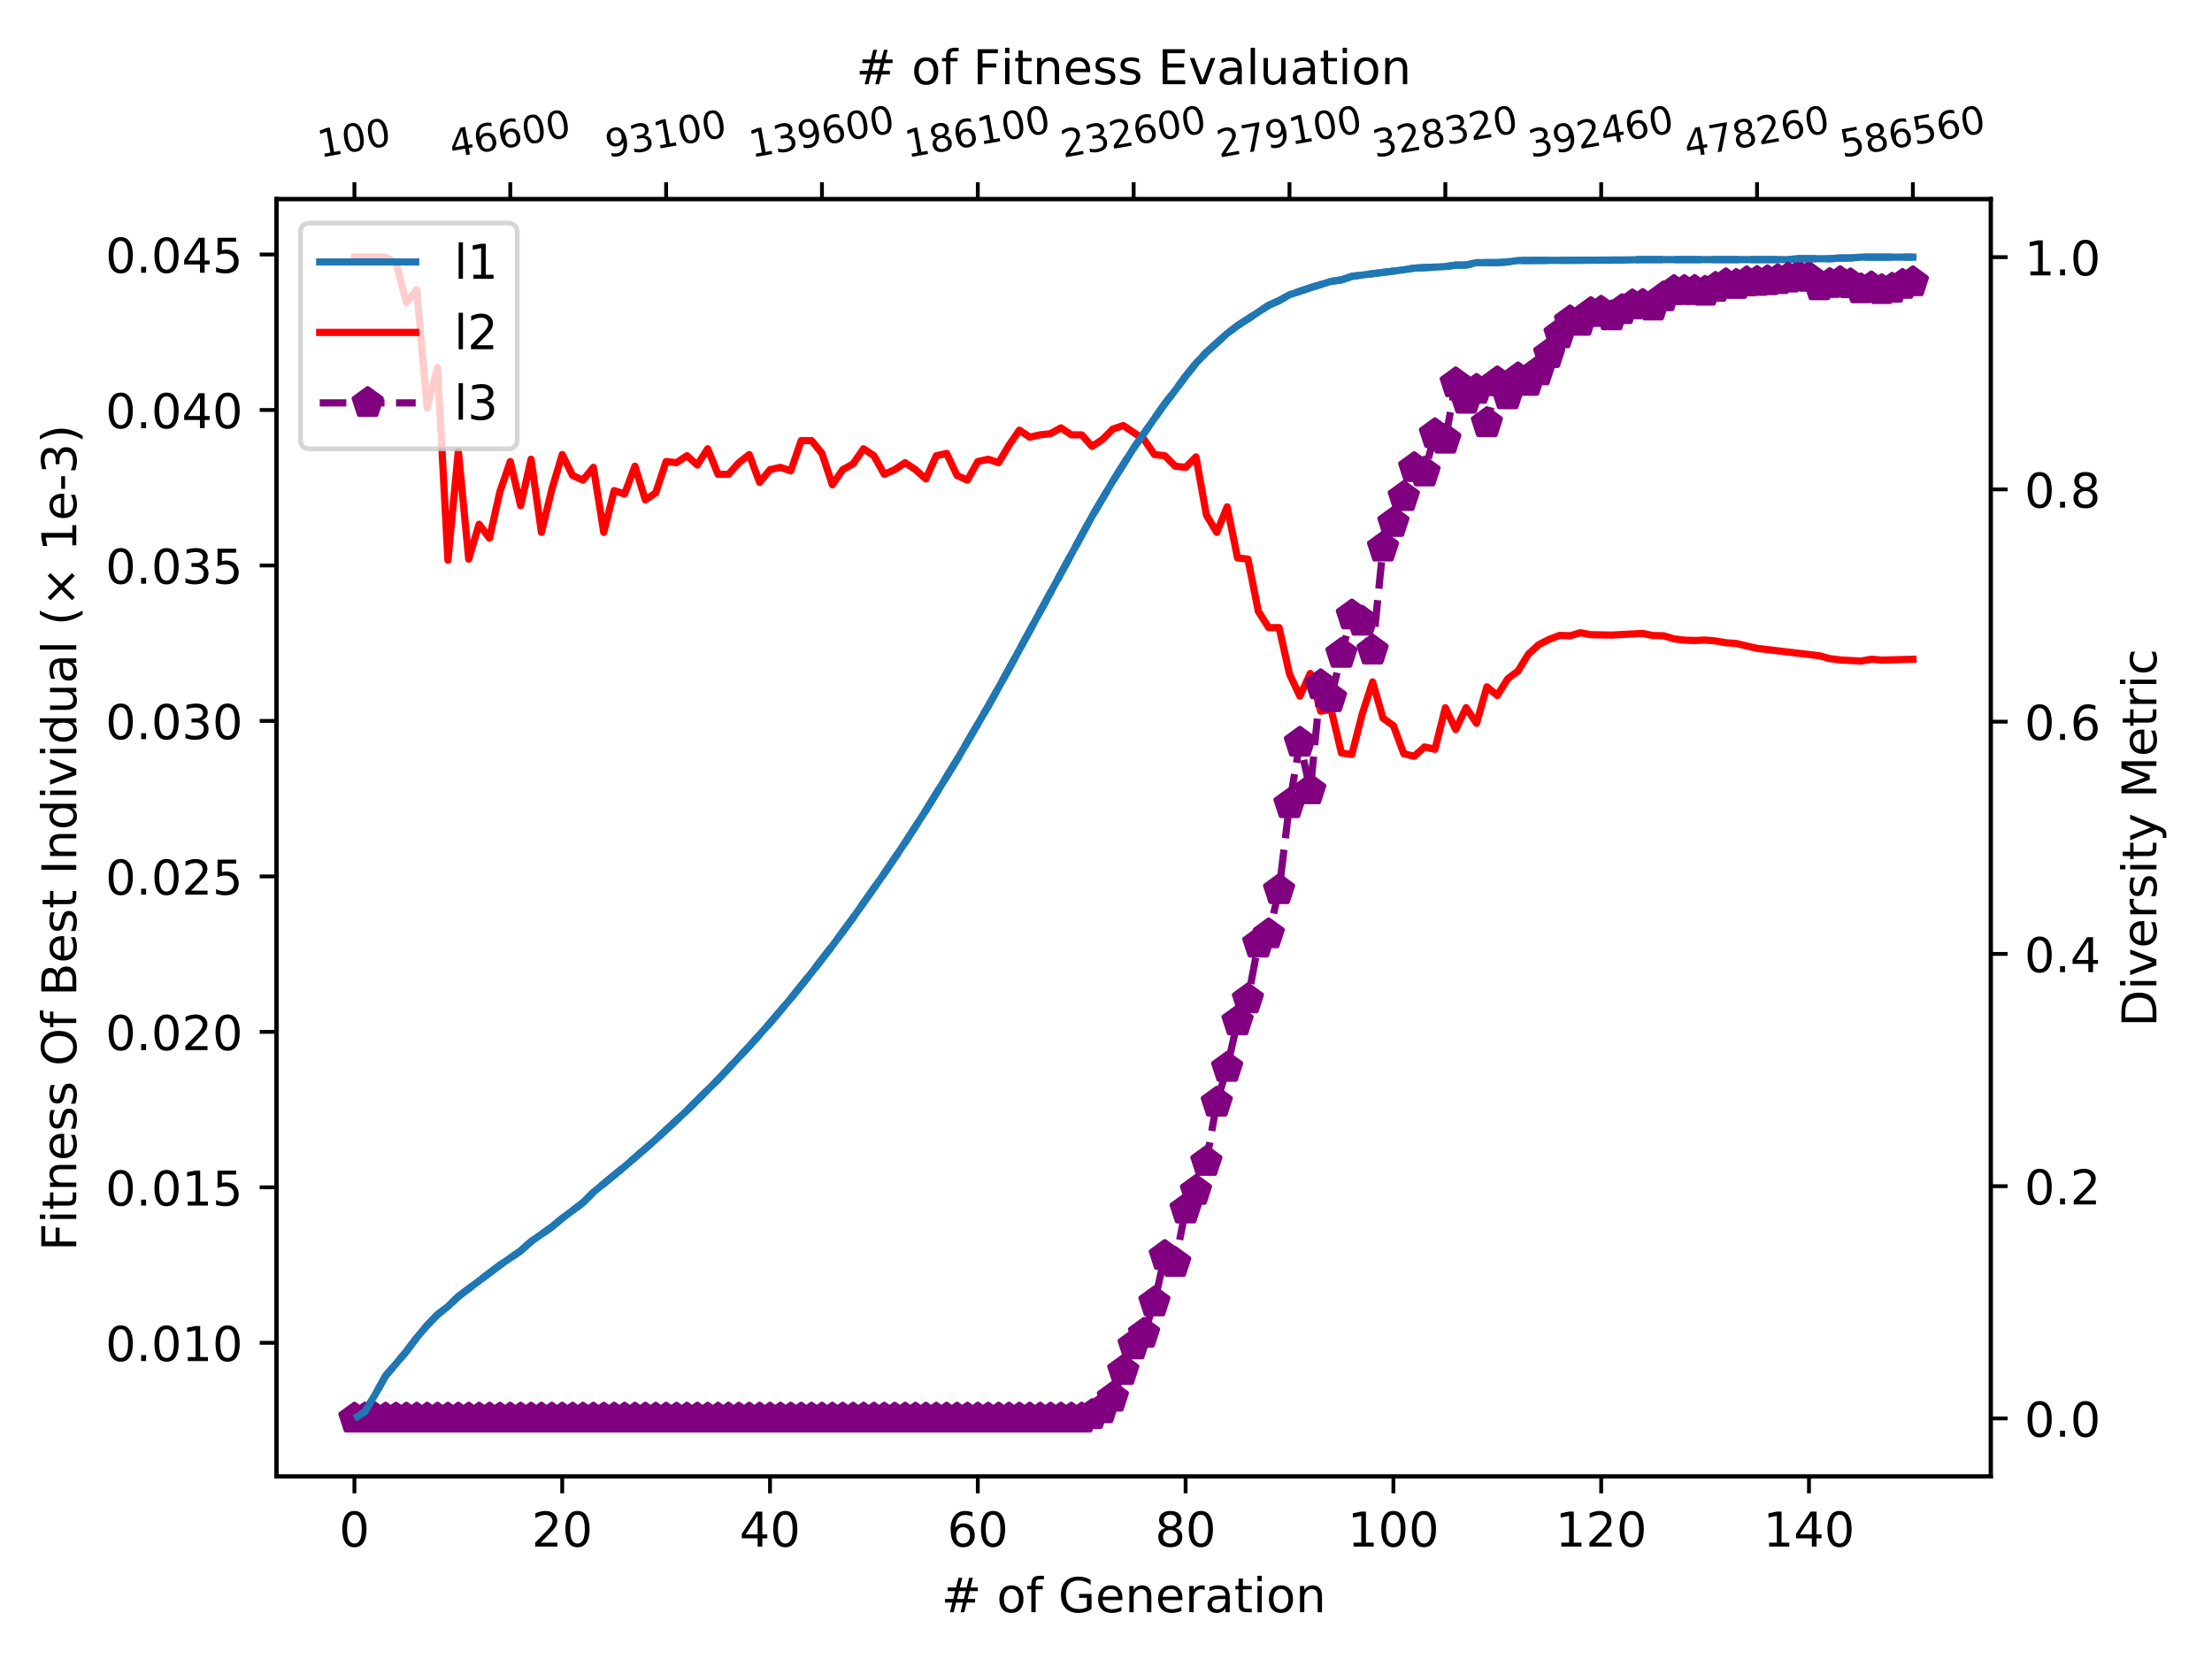 <?xml version="1.0" encoding="utf-8" standalone="no"?>
<!DOCTYPE svg PUBLIC "-//W3C//DTD SVG 1.1//EN"
  "http://www.w3.org/Graphics/SVG/1.1/DTD/svg11.dtd">
<!-- Created with matplotlib (https://matplotlib.org/) -->
<svg height="345.6pt" version="1.1" viewBox="0 0 460.8 345.6" width="460.8pt" xmlns="http://www.w3.org/2000/svg" xmlns:xlink="http://www.w3.org/1999/xlink">
 <defs>
  <style type="text/css">
*{stroke-linecap:butt;stroke-linejoin:round;}
  </style>
 </defs>
 <g id="figure_1">
  <g id="patch_1">
   <path d="M 0 345.6 
L 460.8 345.6 
L 460.8 0 
L 0 0 
z
" style="fill:#ffffff;"/>
  </g>
  <g id="axes_1">
   <g id="patch_2">
    <path d="M 57.6 307.584 
L 414.72 307.584 
L 414.72 41.472 
L 57.6 41.472 
z
" style="fill:#ffffff;"/>
   </g>
   <g id="matplotlib.axis_1">
    <g id="xtick_1">
     <g id="line2d_1">
      <defs>
       <path d="M 0 0 
L 0 3.5 
" id="m6c03e05eb8" style="stroke:#000000;stroke-width:0.8;"/>
      </defs>
      <g>
       <use style="stroke:#000000;stroke-width:0.8;" x="73.833" xlink:href="#m6c03e05eb8" y="307.584"/>
      </g>
     </g>
     <g id="text_1">
      <!-- 0 -->
      <defs>
       <path d="M 31.781 66.406 
Q 24.172 66.406 20.328 58.906 
Q 16.5 51.422 16.5 36.375 
Q 16.5 21.391 20.328 13.891 
Q 24.172 6.391 31.781 6.391 
Q 39.453 6.391 43.281 13.891 
Q 47.125 21.391 47.125 36.375 
Q 47.125 51.422 43.281 58.906 
Q 39.453 66.406 31.781 66.406 
z
M 31.781 74.219 
Q 44.047 74.219 50.516 64.516 
Q 56.984 54.828 56.984 36.375 
Q 56.984 17.969 50.516 8.266 
Q 44.047 -1.422 31.781 -1.422 
Q 19.531 -1.422 13.062 8.266 
Q 6.594 17.969 6.594 36.375 
Q 6.594 54.828 13.062 64.516 
Q 19.531 74.219 31.781 74.219 
z
" id="DejaVuSans-48"/>
      </defs>
      <g transform="translate(70.651 322.182)scale(0.1 -0.1)">
       <use xlink:href="#DejaVuSans-48"/>
      </g>
     </g>
    </g>
    <g id="xtick_2">
     <g id="line2d_2">
      <g>
       <use style="stroke:#000000;stroke-width:0.8;" x="117.12" xlink:href="#m6c03e05eb8" y="307.584"/>
      </g>
     </g>
     <g id="text_2">
      <!-- 20 -->
      <defs>
       <path d="M 19.188 8.297 
L 53.609 8.297 
L 53.609 0 
L 7.328 0 
L 7.328 8.297 
Q 12.938 14.109 22.625 23.891 
Q 32.328 33.688 34.812 36.531 
Q 39.547 41.844 41.422 45.531 
Q 43.312 49.219 43.312 52.781 
Q 43.312 58.594 39.234 62.25 
Q 35.156 65.922 28.609 65.922 
Q 23.969 65.922 18.812 64.312 
Q 13.672 62.703 7.812 59.422 
L 7.812 69.391 
Q 13.766 71.781 18.938 73 
Q 24.125 74.219 28.422 74.219 
Q 39.75 74.219 46.484 68.547 
Q 53.219 62.891 53.219 53.422 
Q 53.219 48.922 51.531 44.891 
Q 49.859 40.875 45.406 35.406 
Q 44.188 33.984 37.641 27.219 
Q 31.109 20.453 19.188 8.297 
z
" id="DejaVuSans-50"/>
      </defs>
      <g transform="translate(110.757 322.182)scale(0.1 -0.1)">
       <use xlink:href="#DejaVuSans-50"/>
       <use x="63.623" xlink:href="#DejaVuSans-48"/>
      </g>
     </g>
    </g>
    <g id="xtick_3">
     <g id="line2d_3">
      <g>
       <use style="stroke:#000000;stroke-width:0.8;" x="160.407" xlink:href="#m6c03e05eb8" y="307.584"/>
      </g>
     </g>
     <g id="text_3">
      <!-- 40 -->
      <defs>
       <path d="M 37.797 64.312 
L 12.891 25.391 
L 37.797 25.391 
z
M 35.203 72.906 
L 47.609 72.906 
L 47.609 25.391 
L 58.016 25.391 
L 58.016 17.188 
L 47.609 17.188 
L 47.609 0 
L 37.797 0 
L 37.797 17.188 
L 4.891 17.188 
L 4.891 26.703 
z
" id="DejaVuSans-52"/>
      </defs>
      <g transform="translate(154.045 322.182)scale(0.1 -0.1)">
       <use xlink:href="#DejaVuSans-52"/>
       <use x="63.623" xlink:href="#DejaVuSans-48"/>
      </g>
     </g>
    </g>
    <g id="xtick_4">
     <g id="line2d_4">
      <g>
       <use style="stroke:#000000;stroke-width:0.8;" x="203.695" xlink:href="#m6c03e05eb8" y="307.584"/>
      </g>
     </g>
     <g id="text_4">
      <!-- 60 -->
      <defs>
       <path d="M 33.016 40.375 
Q 26.375 40.375 22.484 35.828 
Q 18.609 31.297 18.609 23.391 
Q 18.609 15.531 22.484 10.953 
Q 26.375 6.391 33.016 6.391 
Q 39.656 6.391 43.531 10.953 
Q 47.406 15.531 47.406 23.391 
Q 47.406 31.297 43.531 35.828 
Q 39.656 40.375 33.016 40.375 
z
M 52.594 71.297 
L 52.594 62.312 
Q 48.875 64.062 45.094 64.984 
Q 41.312 65.922 37.594 65.922 
Q 27.828 65.922 22.672 59.328 
Q 17.531 52.734 16.797 39.406 
Q 19.672 43.656 24.016 45.922 
Q 28.375 48.188 33.594 48.188 
Q 44.578 48.188 50.953 41.516 
Q 57.328 34.859 57.328 23.391 
Q 57.328 12.156 50.688 5.359 
Q 44.047 -1.422 33.016 -1.422 
Q 20.359 -1.422 13.672 8.266 
Q 6.984 17.969 6.984 36.375 
Q 6.984 53.656 15.188 63.938 
Q 23.391 74.219 37.203 74.219 
Q 40.922 74.219 44.703 73.484 
Q 48.484 72.75 52.594 71.297 
z
" id="DejaVuSans-54"/>
      </defs>
      <g transform="translate(197.332 322.182)scale(0.1 -0.1)">
       <use xlink:href="#DejaVuSans-54"/>
       <use x="63.623" xlink:href="#DejaVuSans-48"/>
      </g>
     </g>
    </g>
    <g id="xtick_5">
     <g id="line2d_5">
      <g>
       <use style="stroke:#000000;stroke-width:0.8;" x="246.982" xlink:href="#m6c03e05eb8" y="307.584"/>
      </g>
     </g>
     <g id="text_5">
      <!-- 80 -->
      <defs>
       <path d="M 31.781 34.625 
Q 24.75 34.625 20.719 30.859 
Q 16.703 27.094 16.703 20.516 
Q 16.703 13.922 20.719 10.156 
Q 24.75 6.391 31.781 6.391 
Q 38.812 6.391 42.859 10.172 
Q 46.922 13.969 46.922 20.516 
Q 46.922 27.094 42.891 30.859 
Q 38.875 34.625 31.781 34.625 
z
M 21.922 38.812 
Q 15.578 40.375 12.031 44.719 
Q 8.5 49.078 8.5 55.328 
Q 8.5 64.062 14.719 69.141 
Q 20.953 74.219 31.781 74.219 
Q 42.672 74.219 48.875 69.141 
Q 55.078 64.062 55.078 55.328 
Q 55.078 49.078 51.531 44.719 
Q 48 40.375 41.703 38.812 
Q 48.828 37.156 52.797 32.312 
Q 56.781 27.484 56.781 20.516 
Q 56.781 9.906 50.312 4.234 
Q 43.844 -1.422 31.781 -1.422 
Q 19.734 -1.422 13.25 4.234 
Q 6.781 9.906 6.781 20.516 
Q 6.781 27.484 10.781 32.312 
Q 14.797 37.156 21.922 38.812 
z
M 18.312 54.391 
Q 18.312 48.734 21.844 45.562 
Q 25.391 42.391 31.781 42.391 
Q 38.141 42.391 41.719 45.562 
Q 45.312 48.734 45.312 54.391 
Q 45.312 60.062 41.719 63.234 
Q 38.141 66.406 31.781 66.406 
Q 25.391 66.406 21.844 63.234 
Q 18.312 60.062 18.312 54.391 
z
" id="DejaVuSans-56"/>
      </defs>
      <g transform="translate(240.619 322.182)scale(0.1 -0.1)">
       <use xlink:href="#DejaVuSans-56"/>
       <use x="63.623" xlink:href="#DejaVuSans-48"/>
      </g>
     </g>
    </g>
    <g id="xtick_6">
     <g id="line2d_6">
      <g>
       <use style="stroke:#000000;stroke-width:0.8;" x="290.269" xlink:href="#m6c03e05eb8" y="307.584"/>
      </g>
     </g>
     <g id="text_6">
      <!-- 100 -->
      <defs>
       <path d="M 12.406 8.297 
L 28.516 8.297 
L 28.516 63.922 
L 10.984 60.406 
L 10.984 69.391 
L 28.422 72.906 
L 38.281 72.906 
L 38.281 8.297 
L 54.391 8.297 
L 54.391 0 
L 12.406 0 
z
" id="DejaVuSans-49"/>
      </defs>
      <g transform="translate(280.725 322.182)scale(0.1 -0.1)">
       <use xlink:href="#DejaVuSans-49"/>
       <use x="63.623" xlink:href="#DejaVuSans-48"/>
       <use x="127.246" xlink:href="#DejaVuSans-48"/>
      </g>
     </g>
    </g>
    <g id="xtick_7">
     <g id="line2d_7">
      <g>
       <use style="stroke:#000000;stroke-width:0.8;" x="333.556" xlink:href="#m6c03e05eb8" y="307.584"/>
      </g>
     </g>
     <g id="text_7">
      <!-- 120 -->
      <g transform="translate(324.013 322.182)scale(0.1 -0.1)">
       <use xlink:href="#DejaVuSans-49"/>
       <use x="63.623" xlink:href="#DejaVuSans-50"/>
       <use x="127.246" xlink:href="#DejaVuSans-48"/>
      </g>
     </g>
    </g>
    <g id="xtick_8">
     <g id="line2d_8">
      <g>
       <use style="stroke:#000000;stroke-width:0.8;" x="376.844" xlink:href="#m6c03e05eb8" y="307.584"/>
      </g>
     </g>
     <g id="text_8">
      <!-- 140 -->
      <g transform="translate(367.3 322.182)scale(0.1 -0.1)">
       <use xlink:href="#DejaVuSans-49"/>
       <use x="63.623" xlink:href="#DejaVuSans-52"/>
       <use x="127.246" xlink:href="#DejaVuSans-48"/>
      </g>
     </g>
    </g>
    <g id="text_9">
     <!-- # of Generation -->
     <defs>
      <path d="M 51.125 44 
L 36.922 44 
L 32.812 27.688 
L 47.125 27.688 
z
M 43.797 71.781 
L 38.719 51.516 
L 52.984 51.516 
L 58.109 71.781 
L 65.922 71.781 
L 60.891 51.516 
L 76.125 51.516 
L 76.125 44 
L 58.984 44 
L 54.984 27.688 
L 70.516 27.688 
L 70.516 20.219 
L 53.078 20.219 
L 48 0 
L 40.188 0 
L 45.219 20.219 
L 30.906 20.219 
L 25.875 0 
L 18.016 0 
L 23.094 20.219 
L 7.719 20.219 
L 7.719 27.688 
L 24.906 27.688 
L 29 44 
L 13.281 44 
L 13.281 51.516 
L 30.906 51.516 
L 35.891 71.781 
z
" id="DejaVuSans-35"/>
      <path id="DejaVuSans-32"/>
      <path d="M 30.609 48.391 
Q 23.391 48.391 19.188 42.75 
Q 14.984 37.109 14.984 27.297 
Q 14.984 17.484 19.156 11.844 
Q 23.344 6.203 30.609 6.203 
Q 37.797 6.203 41.984 11.859 
Q 46.188 17.531 46.188 27.297 
Q 46.188 37.016 41.984 42.703 
Q 37.797 48.391 30.609 48.391 
z
M 30.609 56 
Q 42.328 56 49.016 48.375 
Q 55.719 40.766 55.719 27.297 
Q 55.719 13.875 49.016 6.219 
Q 42.328 -1.422 30.609 -1.422 
Q 18.844 -1.422 12.172 6.219 
Q 5.516 13.875 5.516 27.297 
Q 5.516 40.766 12.172 48.375 
Q 18.844 56 30.609 56 
z
" id="DejaVuSans-111"/>
      <path d="M 37.109 75.984 
L 37.109 68.5 
L 28.516 68.5 
Q 23.688 68.5 21.797 66.547 
Q 19.922 64.594 19.922 59.516 
L 19.922 54.688 
L 34.719 54.688 
L 34.719 47.703 
L 19.922 47.703 
L 19.922 0 
L 10.891 0 
L 10.891 47.703 
L 2.297 47.703 
L 2.297 54.688 
L 10.891 54.688 
L 10.891 58.5 
Q 10.891 67.625 15.141 71.797 
Q 19.391 75.984 28.609 75.984 
z
" id="DejaVuSans-102"/>
      <path d="M 59.516 10.406 
L 59.516 29.984 
L 43.406 29.984 
L 43.406 38.094 
L 69.281 38.094 
L 69.281 6.781 
Q 63.578 2.734 56.688 0.656 
Q 49.812 -1.422 42 -1.422 
Q 24.906 -1.422 15.25 8.562 
Q 5.609 18.562 5.609 36.375 
Q 5.609 54.25 15.25 64.234 
Q 24.906 74.219 42 74.219 
Q 49.125 74.219 55.547 72.453 
Q 61.969 70.703 67.391 67.281 
L 67.391 56.781 
Q 61.922 61.422 55.766 63.766 
Q 49.609 66.109 42.828 66.109 
Q 29.438 66.109 22.719 58.641 
Q 16.016 51.172 16.016 36.375 
Q 16.016 21.625 22.719 14.156 
Q 29.438 6.688 42.828 6.688 
Q 48.047 6.688 52.141 7.594 
Q 56.25 8.5 59.516 10.406 
z
" id="DejaVuSans-71"/>
      <path d="M 56.203 29.594 
L 56.203 25.203 
L 14.891 25.203 
Q 15.484 15.922 20.484 11.062 
Q 25.484 6.203 34.422 6.203 
Q 39.594 6.203 44.453 7.469 
Q 49.312 8.734 54.109 11.281 
L 54.109 2.781 
Q 49.266 0.734 44.188 -0.344 
Q 39.109 -1.422 33.891 -1.422 
Q 20.797 -1.422 13.156 6.188 
Q 5.516 13.812 5.516 26.812 
Q 5.516 40.234 12.766 48.109 
Q 20.016 56 32.328 56 
Q 43.359 56 49.781 48.891 
Q 56.203 41.797 56.203 29.594 
z
M 47.219 32.234 
Q 47.125 39.594 43.094 43.984 
Q 39.062 48.391 32.422 48.391 
Q 24.906 48.391 20.391 44.141 
Q 15.875 39.891 15.188 32.172 
z
" id="DejaVuSans-101"/>
      <path d="M 54.891 33.016 
L 54.891 0 
L 45.906 0 
L 45.906 32.719 
Q 45.906 40.484 42.875 44.328 
Q 39.844 48.188 33.797 48.188 
Q 26.516 48.188 22.312 43.547 
Q 18.109 38.922 18.109 30.906 
L 18.109 0 
L 9.078 0 
L 9.078 54.688 
L 18.109 54.688 
L 18.109 46.188 
Q 21.344 51.125 25.703 53.562 
Q 30.078 56 35.797 56 
Q 45.219 56 50.047 50.172 
Q 54.891 44.344 54.891 33.016 
z
" id="DejaVuSans-110"/>
      <path d="M 41.109 46.297 
Q 39.594 47.172 37.812 47.578 
Q 36.031 48 33.891 48 
Q 26.266 48 22.188 43.047 
Q 18.109 38.094 18.109 28.812 
L 18.109 0 
L 9.078 0 
L 9.078 54.688 
L 18.109 54.688 
L 18.109 46.188 
Q 20.953 51.172 25.484 53.578 
Q 30.031 56 36.531 56 
Q 37.453 56 38.578 55.875 
Q 39.703 55.766 41.062 55.516 
z
" id="DejaVuSans-114"/>
      <path d="M 34.281 27.484 
Q 23.391 27.484 19.188 25 
Q 14.984 22.516 14.984 16.5 
Q 14.984 11.719 18.141 8.906 
Q 21.297 6.109 26.703 6.109 
Q 34.188 6.109 38.703 11.406 
Q 43.219 16.703 43.219 25.484 
L 43.219 27.484 
z
M 52.203 31.203 
L 52.203 0 
L 43.219 0 
L 43.219 8.297 
Q 40.141 3.328 35.547 0.953 
Q 30.953 -1.422 24.312 -1.422 
Q 15.922 -1.422 10.953 3.297 
Q 6 8.016 6 15.922 
Q 6 25.141 12.172 29.828 
Q 18.359 34.516 30.609 34.516 
L 43.219 34.516 
L 43.219 35.406 
Q 43.219 41.609 39.141 45 
Q 35.062 48.391 27.688 48.391 
Q 23 48.391 18.547 47.266 
Q 14.109 46.141 10.016 43.891 
L 10.016 52.203 
Q 14.938 54.109 19.578 55.047 
Q 24.219 56 28.609 56 
Q 40.484 56 46.344 49.844 
Q 52.203 43.703 52.203 31.203 
z
" id="DejaVuSans-97"/>
      <path d="M 18.312 70.219 
L 18.312 54.688 
L 36.812 54.688 
L 36.812 47.703 
L 18.312 47.703 
L 18.312 18.016 
Q 18.312 11.328 20.141 9.422 
Q 21.969 7.516 27.594 7.516 
L 36.812 7.516 
L 36.812 0 
L 27.594 0 
Q 17.188 0 13.234 3.875 
Q 9.281 7.766 9.281 18.016 
L 9.281 47.703 
L 2.688 47.703 
L 2.688 54.688 
L 9.281 54.688 
L 9.281 70.219 
z
" id="DejaVuSans-116"/>
      <path d="M 9.422 54.688 
L 18.406 54.688 
L 18.406 0 
L 9.422 0 
z
M 9.422 75.984 
L 18.406 75.984 
L 18.406 64.594 
L 9.422 64.594 
z
" id="DejaVuSans-105"/>
     </defs>
     <g transform="translate(196.08 335.861)scale(0.1 -0.1)">
      <use xlink:href="#DejaVuSans-35"/>
      <use x="83.789" xlink:href="#DejaVuSans-32"/>
      <use x="115.576" xlink:href="#DejaVuSans-111"/>
      <use x="176.758" xlink:href="#DejaVuSans-102"/>
      <use x="211.963" xlink:href="#DejaVuSans-32"/>
      <use x="243.75" xlink:href="#DejaVuSans-71"/>
      <use x="321.24" xlink:href="#DejaVuSans-101"/>
      <use x="382.764" xlink:href="#DejaVuSans-110"/>
      <use x="446.143" xlink:href="#DejaVuSans-101"/>
      <use x="507.666" xlink:href="#DejaVuSans-114"/>
      <use x="548.779" xlink:href="#DejaVuSans-97"/>
      <use x="610.059" xlink:href="#DejaVuSans-116"/>
      <use x="649.268" xlink:href="#DejaVuSans-105"/>
      <use x="677.051" xlink:href="#DejaVuSans-111"/>
      <use x="738.232" xlink:href="#DejaVuSans-110"/>
     </g>
    </g>
   </g>
   <g id="matplotlib.axis_2">
    <g id="ytick_1">
     <g id="line2d_9">
      <defs>
       <path d="M 0 0 
L -3.5 0 
" id="m1ce7f6ea7c" style="stroke:#000000;stroke-width:0.8;"/>
      </defs>
      <g>
       <use style="stroke:#000000;stroke-width:0.8;" x="57.6" xlink:href="#m1ce7f6ea7c" y="279.729"/>
      </g>
     </g>
     <g id="text_10">
      <!-- 0.010 -->
      <defs>
       <path d="M 10.688 12.406 
L 21 12.406 
L 21 0 
L 10.688 0 
z
" id="DejaVuSans-46"/>
      </defs>
      <g transform="translate(21.972 283.528)scale(0.1 -0.1)">
       <use xlink:href="#DejaVuSans-48"/>
       <use x="63.623" xlink:href="#DejaVuSans-46"/>
       <use x="95.41" xlink:href="#DejaVuSans-48"/>
       <use x="159.033" xlink:href="#DejaVuSans-49"/>
       <use x="222.656" xlink:href="#DejaVuSans-48"/>
      </g>
     </g>
    </g>
    <g id="ytick_2">
     <g id="line2d_10">
      <g>
       <use style="stroke:#000000;stroke-width:0.8;" x="57.6" xlink:href="#m1ce7f6ea7c" y="247.342"/>
      </g>
     </g>
     <g id="text_11">
      <!-- 0.015 -->
      <defs>
       <path d="M 10.797 72.906 
L 49.516 72.906 
L 49.516 64.594 
L 19.828 64.594 
L 19.828 46.734 
Q 21.969 47.469 24.109 47.828 
Q 26.266 48.188 28.422 48.188 
Q 40.625 48.188 47.75 41.5 
Q 54.891 34.812 54.891 23.391 
Q 54.891 11.625 47.562 5.094 
Q 40.234 -1.422 26.906 -1.422 
Q 22.312 -1.422 17.547 -0.641 
Q 12.797 0.141 7.719 1.703 
L 7.719 11.625 
Q 12.109 9.234 16.797 8.062 
Q 21.484 6.891 26.703 6.891 
Q 35.156 6.891 40.078 11.328 
Q 45.016 15.766 45.016 23.391 
Q 45.016 31 40.078 35.438 
Q 35.156 39.891 26.703 39.891 
Q 22.75 39.891 18.812 39.016 
Q 14.891 38.141 10.797 36.281 
z
" id="DejaVuSans-53"/>
      </defs>
      <g transform="translate(21.972 251.141)scale(0.1 -0.1)">
       <use xlink:href="#DejaVuSans-48"/>
       <use x="63.623" xlink:href="#DejaVuSans-46"/>
       <use x="95.41" xlink:href="#DejaVuSans-48"/>
       <use x="159.033" xlink:href="#DejaVuSans-49"/>
       <use x="222.656" xlink:href="#DejaVuSans-53"/>
      </g>
     </g>
    </g>
    <g id="ytick_3">
     <g id="line2d_11">
      <g>
       <use style="stroke:#000000;stroke-width:0.8;" x="57.6" xlink:href="#m1ce7f6ea7c" y="214.955"/>
      </g>
     </g>
     <g id="text_12">
      <!-- 0.020 -->
      <g transform="translate(21.972 218.755)scale(0.1 -0.1)">
       <use xlink:href="#DejaVuSans-48"/>
       <use x="63.623" xlink:href="#DejaVuSans-46"/>
       <use x="95.41" xlink:href="#DejaVuSans-48"/>
       <use x="159.033" xlink:href="#DejaVuSans-50"/>
       <use x="222.656" xlink:href="#DejaVuSans-48"/>
      </g>
     </g>
    </g>
    <g id="ytick_4">
     <g id="line2d_12">
      <g>
       <use style="stroke:#000000;stroke-width:0.8;" x="57.6" xlink:href="#m1ce7f6ea7c" y="182.568"/>
      </g>
     </g>
     <g id="text_13">
      <!-- 0.025 -->
      <g transform="translate(21.972 186.368)scale(0.1 -0.1)">
       <use xlink:href="#DejaVuSans-48"/>
       <use x="63.623" xlink:href="#DejaVuSans-46"/>
       <use x="95.41" xlink:href="#DejaVuSans-48"/>
       <use x="159.033" xlink:href="#DejaVuSans-50"/>
       <use x="222.656" xlink:href="#DejaVuSans-53"/>
      </g>
     </g>
    </g>
    <g id="ytick_5">
     <g id="line2d_13">
      <g>
       <use style="stroke:#000000;stroke-width:0.8;" x="57.6" xlink:href="#m1ce7f6ea7c" y="150.181"/>
      </g>
     </g>
     <g id="text_14">
      <!-- 0.030 -->
      <defs>
       <path d="M 40.578 39.312 
Q 47.656 37.797 51.625 33 
Q 55.609 28.219 55.609 21.188 
Q 55.609 10.406 48.188 4.484 
Q 40.766 -1.422 27.094 -1.422 
Q 22.516 -1.422 17.656 -0.516 
Q 12.797 0.391 7.625 2.203 
L 7.625 11.719 
Q 11.719 9.328 16.594 8.109 
Q 21.484 6.891 26.812 6.891 
Q 36.078 6.891 40.938 10.547 
Q 45.797 14.203 45.797 21.188 
Q 45.797 27.641 41.281 31.266 
Q 36.766 34.906 28.719 34.906 
L 20.219 34.906 
L 20.219 43.016 
L 29.109 43.016 
Q 36.375 43.016 40.234 45.922 
Q 44.094 48.828 44.094 54.297 
Q 44.094 59.906 40.109 62.906 
Q 36.141 65.922 28.719 65.922 
Q 24.656 65.922 20.016 65.031 
Q 15.375 64.156 9.812 62.312 
L 9.812 71.094 
Q 15.438 72.656 20.344 73.438 
Q 25.25 74.219 29.594 74.219 
Q 40.828 74.219 47.359 69.109 
Q 53.906 64.016 53.906 55.328 
Q 53.906 49.266 50.438 45.094 
Q 46.969 40.922 40.578 39.312 
z
" id="DejaVuSans-51"/>
      </defs>
      <g transform="translate(21.972 153.981)scale(0.1 -0.1)">
       <use xlink:href="#DejaVuSans-48"/>
       <use x="63.623" xlink:href="#DejaVuSans-46"/>
       <use x="95.41" xlink:href="#DejaVuSans-48"/>
       <use x="159.033" xlink:href="#DejaVuSans-51"/>
       <use x="222.656" xlink:href="#DejaVuSans-48"/>
      </g>
     </g>
    </g>
    <g id="ytick_6">
     <g id="line2d_14">
      <g>
       <use style="stroke:#000000;stroke-width:0.8;" x="57.6" xlink:href="#m1ce7f6ea7c" y="117.795"/>
      </g>
     </g>
     <g id="text_15">
      <!-- 0.035 -->
      <g transform="translate(21.972 121.594)scale(0.1 -0.1)">
       <use xlink:href="#DejaVuSans-48"/>
       <use x="63.623" xlink:href="#DejaVuSans-46"/>
       <use x="95.41" xlink:href="#DejaVuSans-48"/>
       <use x="159.033" xlink:href="#DejaVuSans-51"/>
       <use x="222.656" xlink:href="#DejaVuSans-53"/>
      </g>
     </g>
    </g>
    <g id="ytick_7">
     <g id="line2d_15">
      <g>
       <use style="stroke:#000000;stroke-width:0.8;" x="57.6" xlink:href="#m1ce7f6ea7c" y="85.408"/>
      </g>
     </g>
     <g id="text_16">
      <!-- 0.040 -->
      <g transform="translate(21.972 89.207)scale(0.1 -0.1)">
       <use xlink:href="#DejaVuSans-48"/>
       <use x="63.623" xlink:href="#DejaVuSans-46"/>
       <use x="95.41" xlink:href="#DejaVuSans-48"/>
       <use x="159.033" xlink:href="#DejaVuSans-52"/>
       <use x="222.656" xlink:href="#DejaVuSans-48"/>
      </g>
     </g>
    </g>
    <g id="ytick_8">
     <g id="line2d_16">
      <g>
       <use style="stroke:#000000;stroke-width:0.8;" x="57.6" xlink:href="#m1ce7f6ea7c" y="53.021"/>
      </g>
     </g>
     <g id="text_17">
      <!-- 0.045 -->
      <g transform="translate(21.972 56.82)scale(0.1 -0.1)">
       <use xlink:href="#DejaVuSans-48"/>
       <use x="63.623" xlink:href="#DejaVuSans-46"/>
       <use x="95.41" xlink:href="#DejaVuSans-48"/>
       <use x="159.033" xlink:href="#DejaVuSans-52"/>
       <use x="222.656" xlink:href="#DejaVuSans-53"/>
      </g>
     </g>
    </g>
    <g id="text_18">
     <!-- Fitness Of Best Individual (× 1e-3) -->
     <defs>
      <path d="M 9.812 72.906 
L 51.703 72.906 
L 51.703 64.594 
L 19.672 64.594 
L 19.672 43.109 
L 48.578 43.109 
L 48.578 34.812 
L 19.672 34.812 
L 19.672 0 
L 9.812 0 
z
" id="DejaVuSans-70"/>
      <path d="M 44.281 53.078 
L 44.281 44.578 
Q 40.484 46.531 36.375 47.5 
Q 32.281 48.484 27.875 48.484 
Q 21.188 48.484 17.844 46.438 
Q 14.5 44.391 14.5 40.281 
Q 14.5 37.156 16.891 35.375 
Q 19.281 33.594 26.516 31.984 
L 29.594 31.297 
Q 39.156 29.25 43.188 25.516 
Q 47.219 21.781 47.219 15.094 
Q 47.219 7.469 41.188 3.016 
Q 35.156 -1.422 24.609 -1.422 
Q 20.219 -1.422 15.453 -0.562 
Q 10.688 0.297 5.422 2 
L 5.422 11.281 
Q 10.406 8.688 15.234 7.391 
Q 20.062 6.109 24.812 6.109 
Q 31.156 6.109 34.562 8.281 
Q 37.984 10.453 37.984 14.406 
Q 37.984 18.062 35.516 20.016 
Q 33.062 21.969 24.703 23.781 
L 21.578 24.516 
Q 13.234 26.266 9.516 29.906 
Q 5.812 33.547 5.812 39.891 
Q 5.812 47.609 11.281 51.797 
Q 16.75 56 26.812 56 
Q 31.781 56 36.172 55.266 
Q 40.578 54.547 44.281 53.078 
z
" id="DejaVuSans-115"/>
      <path d="M 39.406 66.219 
Q 28.656 66.219 22.328 58.203 
Q 16.016 50.203 16.016 36.375 
Q 16.016 22.609 22.328 14.594 
Q 28.656 6.594 39.406 6.594 
Q 50.141 6.594 56.422 14.594 
Q 62.703 22.609 62.703 36.375 
Q 62.703 50.203 56.422 58.203 
Q 50.141 66.219 39.406 66.219 
z
M 39.406 74.219 
Q 54.734 74.219 63.906 63.938 
Q 73.094 53.656 73.094 36.375 
Q 73.094 19.141 63.906 8.859 
Q 54.734 -1.422 39.406 -1.422 
Q 24.031 -1.422 14.812 8.828 
Q 5.609 19.094 5.609 36.375 
Q 5.609 53.656 14.812 63.938 
Q 24.031 74.219 39.406 74.219 
z
" id="DejaVuSans-79"/>
      <path d="M 19.672 34.812 
L 19.672 8.109 
L 35.5 8.109 
Q 43.453 8.109 47.281 11.406 
Q 51.125 14.703 51.125 21.484 
Q 51.125 28.328 47.281 31.562 
Q 43.453 34.812 35.5 34.812 
z
M 19.672 64.797 
L 19.672 42.828 
L 34.281 42.828 
Q 41.5 42.828 45.031 45.531 
Q 48.578 48.25 48.578 53.812 
Q 48.578 59.328 45.031 62.062 
Q 41.5 64.797 34.281 64.797 
z
M 9.812 72.906 
L 35.016 72.906 
Q 46.297 72.906 52.391 68.219 
Q 58.5 63.531 58.5 54.891 
Q 58.5 48.188 55.375 44.234 
Q 52.25 40.281 46.188 39.312 
Q 53.469 37.75 57.5 32.781 
Q 61.531 27.828 61.531 20.406 
Q 61.531 10.641 54.891 5.312 
Q 48.25 0 35.984 0 
L 9.812 0 
z
" id="DejaVuSans-66"/>
      <path d="M 9.812 72.906 
L 19.672 72.906 
L 19.672 0 
L 9.812 0 
z
" id="DejaVuSans-73"/>
      <path d="M 45.406 46.391 
L 45.406 75.984 
L 54.391 75.984 
L 54.391 0 
L 45.406 0 
L 45.406 8.203 
Q 42.578 3.328 38.25 0.953 
Q 33.938 -1.422 27.875 -1.422 
Q 17.969 -1.422 11.734 6.484 
Q 5.516 14.406 5.516 27.297 
Q 5.516 40.188 11.734 48.094 
Q 17.969 56 27.875 56 
Q 33.938 56 38.25 53.625 
Q 42.578 51.266 45.406 46.391 
z
M 14.797 27.297 
Q 14.797 17.391 18.875 11.75 
Q 22.953 6.109 30.078 6.109 
Q 37.203 6.109 41.297 11.75 
Q 45.406 17.391 45.406 27.297 
Q 45.406 37.203 41.297 42.844 
Q 37.203 48.484 30.078 48.484 
Q 22.953 48.484 18.875 42.844 
Q 14.797 37.203 14.797 27.297 
z
" id="DejaVuSans-100"/>
      <path d="M 2.984 54.688 
L 12.5 54.688 
L 29.594 8.797 
L 46.688 54.688 
L 56.203 54.688 
L 35.688 0 
L 23.484 0 
z
" id="DejaVuSans-118"/>
      <path d="M 8.5 21.578 
L 8.5 54.688 
L 17.484 54.688 
L 17.484 21.922 
Q 17.484 14.156 20.5 10.266 
Q 23.531 6.391 29.594 6.391 
Q 36.859 6.391 41.078 11.031 
Q 45.312 15.672 45.312 23.688 
L 45.312 54.688 
L 54.297 54.688 
L 54.297 0 
L 45.312 0 
L 45.312 8.406 
Q 42.047 3.422 37.719 1 
Q 33.406 -1.422 27.688 -1.422 
Q 18.266 -1.422 13.375 4.438 
Q 8.5 10.297 8.5 21.578 
z
M 31.109 56 
z
" id="DejaVuSans-117"/>
      <path d="M 9.422 75.984 
L 18.406 75.984 
L 18.406 0 
L 9.422 0 
z
" id="DejaVuSans-108"/>
      <path d="M 31 75.875 
Q 24.469 64.656 21.281 53.656 
Q 18.109 42.672 18.109 31.391 
Q 18.109 20.125 21.312 9.062 
Q 24.516 -2 31 -13.188 
L 23.188 -13.188 
Q 15.875 -1.703 12.234 9.375 
Q 8.594 20.453 8.594 31.391 
Q 8.594 42.281 12.203 53.312 
Q 15.828 64.359 23.188 75.875 
z
" id="DejaVuSans-40"/>
      <path d="M 70.125 53.719 
L 47.797 31.297 
L 70.125 8.984 
L 64.312 3.078 
L 41.891 25.484 
L 19.484 3.078 
L 13.719 8.984 
L 35.984 31.297 
L 13.719 53.719 
L 19.484 59.625 
L 41.891 37.203 
L 64.312 59.625 
z
" id="DejaVuSans-215"/>
      <path d="M 4.891 31.391 
L 31.203 31.391 
L 31.203 23.391 
L 4.891 23.391 
z
" id="DejaVuSans-45"/>
      <path d="M 8.016 75.875 
L 15.828 75.875 
Q 23.141 64.359 26.781 53.312 
Q 30.422 42.281 30.422 31.391 
Q 30.422 20.453 26.781 9.375 
Q 23.141 -1.703 15.828 -13.188 
L 8.016 -13.188 
Q 14.5 -2 17.703 9.062 
Q 20.906 20.125 20.906 31.391 
Q 20.906 42.672 17.703 53.656 
Q 14.5 64.656 8.016 75.875 
z
" id="DejaVuSans-41"/>
     </defs>
     <g transform="translate(15.892 260.601)rotate(-90)scale(0.1 -0.1)">
      <use xlink:href="#DejaVuSans-70"/>
      <use x="57.41" xlink:href="#DejaVuSans-105"/>
      <use x="85.193" xlink:href="#DejaVuSans-116"/>
      <use x="124.402" xlink:href="#DejaVuSans-110"/>
      <use x="187.781" xlink:href="#DejaVuSans-101"/>
      <use x="249.305" xlink:href="#DejaVuSans-115"/>
      <use x="301.404" xlink:href="#DejaVuSans-115"/>
      <use x="353.504" xlink:href="#DejaVuSans-32"/>
      <use x="385.291" xlink:href="#DejaVuSans-79"/>
      <use x="464.002" xlink:href="#DejaVuSans-102"/>
      <use x="499.207" xlink:href="#DejaVuSans-32"/>
      <use x="530.994" xlink:href="#DejaVuSans-66"/>
      <use x="599.598" xlink:href="#DejaVuSans-101"/>
      <use x="661.121" xlink:href="#DejaVuSans-115"/>
      <use x="713.221" xlink:href="#DejaVuSans-116"/>
      <use x="752.43" xlink:href="#DejaVuSans-32"/>
      <use x="784.217" xlink:href="#DejaVuSans-73"/>
      <use x="813.709" xlink:href="#DejaVuSans-110"/>
      <use x="877.088" xlink:href="#DejaVuSans-100"/>
      <use x="940.564" xlink:href="#DejaVuSans-105"/>
      <use x="968.348" xlink:href="#DejaVuSans-118"/>
      <use x="1027.527" xlink:href="#DejaVuSans-105"/>
      <use x="1055.311" xlink:href="#DejaVuSans-100"/>
      <use x="1118.787" xlink:href="#DejaVuSans-117"/>
      <use x="1182.166" xlink:href="#DejaVuSans-97"/>
      <use x="1243.445" xlink:href="#DejaVuSans-108"/>
      <use x="1271.229" xlink:href="#DejaVuSans-32"/>
      <use x="1303.016" xlink:href="#DejaVuSans-40"/>
      <use x="1342.029" xlink:href="#DejaVuSans-215"/>
      <use x="1425.818" xlink:href="#DejaVuSans-32"/>
      <use x="1457.605" xlink:href="#DejaVuSans-49"/>
      <use x="1521.229" xlink:href="#DejaVuSans-101"/>
      <use x="1582.752" xlink:href="#DejaVuSans-45"/>
      <use x="1618.836" xlink:href="#DejaVuSans-51"/>
      <use x="1682.459" xlink:href="#DejaVuSans-41"/>
     </g>
    </g>
   </g>
   <g id="line2d_17">
    <path clip-path="url(#pd0101969e8)" d="M 73.833 295.488 
L 75.997 294.121 
L 78.161 290.498 
L 80.326 286.615 
L 84.655 281.53 
L 86.819 278.641 
L 88.983 276.094 
L 91.148 273.853 
L 93.312 272.162 
L 95.476 270.084 
L 104.134 263.549 
L 108.463 260.573 
L 110.627 258.63 
L 114.956 255.591 
L 117.12 253.793 
L 121.449 250.536 
L 123.613 248.356 
L 130.106 243.022 
L 136.599 237.387 
L 143.092 231.344 
L 149.585 224.882 
L 156.079 217.964 
L 160.407 213.109 
L 164.736 207.996 
L 169.065 202.613 
L 173.393 197.027 
L 177.722 191.165 
L 184.215 181.945 
L 188.544 175.528 
L 192.873 168.808 
L 199.366 158.252 
L 205.859 147.115 
L 210.188 139.327 
L 227.503 107.523 
L 231.831 100.215 
L 236.16 93.345 
L 242.653 84.084 
L 244.817 81.319 
L 246.982 78.372 
L 249.146 75.676 
L 251.311 73.388 
L 255.639 69.466 
L 257.804 67.837 
L 264.297 63.593 
L 266.461 62.624 
L 268.625 61.408 
L 272.954 59.943 
L 277.283 58.612 
L 279.447 58.307 
L 281.612 57.568 
L 292.433 56.194 
L 294.598 55.857 
L 301.091 55.53 
L 303.255 55.237 
L 305.42 55.216 
L 307.584 54.712 
L 311.913 54.712 
L 314.077 54.559 
L 316.241 54.27 
L 337.885 54.174 
L 342.214 54.075 
L 372.515 54.075 
L 374.679 53.899 
L 381.172 53.899 
L 383.337 53.744 
L 385.501 53.744 
L 387.665 53.568 
L 398.487 53.568 
L 398.487 53.568 
" style="fill:none;stroke:#1f77b4;stroke-linecap:square;stroke-width:1.5;"/>
   </g>
   <g id="patch_3">
    <path d="M 57.6 307.584 
L 57.6 41.472 
" style="fill:none;stroke:#000000;stroke-linecap:square;stroke-linejoin:miter;stroke-width:0.8;"/>
   </g>
   <g id="patch_4">
    <path d="M 414.72 307.584 
L 414.72 41.472 
" style="fill:none;stroke:#000000;stroke-linecap:square;stroke-linejoin:miter;stroke-width:0.8;"/>
   </g>
   <g id="patch_5">
    <path d="M 57.6 307.584 
L 414.72 307.584 
" style="fill:none;stroke:#000000;stroke-linecap:square;stroke-linejoin:miter;stroke-width:0.8;"/>
   </g>
   <g id="patch_6">
    <path d="M 57.6 41.472 
L 414.72 41.472 
" style="fill:none;stroke:#000000;stroke-linecap:square;stroke-linejoin:miter;stroke-width:0.8;"/>
   </g>
  </g>
  <g id="axes_2">
   <g id="matplotlib.axis_3">
    <g id="ytick_9">
     <g id="line2d_18">
      <defs>
       <path d="M 0 0 
L 3.5 0 
" id="m118dc4b52d" style="stroke:#000000;stroke-width:0.8;"/>
      </defs>
      <g>
       <use style="stroke:#000000;stroke-width:0.8;" x="414.72" xlink:href="#m118dc4b52d" y="295.488"/>
      </g>
     </g>
     <g id="text_19">
      <!-- 0.0 -->
      <g transform="translate(421.72 299.287)scale(0.1 -0.1)">
       <use xlink:href="#DejaVuSans-48"/>
       <use x="63.623" xlink:href="#DejaVuSans-46"/>
       <use x="95.41" xlink:href="#DejaVuSans-48"/>
      </g>
     </g>
    </g>
    <g id="ytick_10">
     <g id="line2d_19">
      <g>
       <use style="stroke:#000000;stroke-width:0.8;" x="414.72" xlink:href="#m118dc4b52d" y="247.104"/>
      </g>
     </g>
     <g id="text_20">
      <!-- 0.2 -->
      <g transform="translate(421.72 250.903)scale(0.1 -0.1)">
       <use xlink:href="#DejaVuSans-48"/>
       <use x="63.623" xlink:href="#DejaVuSans-46"/>
       <use x="95.41" xlink:href="#DejaVuSans-50"/>
      </g>
     </g>
    </g>
    <g id="ytick_11">
     <g id="line2d_20">
      <g>
       <use style="stroke:#000000;stroke-width:0.8;" x="414.72" xlink:href="#m118dc4b52d" y="198.72"/>
      </g>
     </g>
     <g id="text_21">
      <!-- 0.4 -->
      <g transform="translate(421.72 202.519)scale(0.1 -0.1)">
       <use xlink:href="#DejaVuSans-48"/>
       <use x="63.623" xlink:href="#DejaVuSans-46"/>
       <use x="95.41" xlink:href="#DejaVuSans-52"/>
      </g>
     </g>
    </g>
    <g id="ytick_12">
     <g id="line2d_21">
      <g>
       <use style="stroke:#000000;stroke-width:0.8;" x="414.72" xlink:href="#m118dc4b52d" y="150.336"/>
      </g>
     </g>
     <g id="text_22">
      <!-- 0.6 -->
      <g transform="translate(421.72 154.135)scale(0.1 -0.1)">
       <use xlink:href="#DejaVuSans-48"/>
       <use x="63.623" xlink:href="#DejaVuSans-46"/>
       <use x="95.41" xlink:href="#DejaVuSans-54"/>
      </g>
     </g>
    </g>
    <g id="ytick_13">
     <g id="line2d_22">
      <g>
       <use style="stroke:#000000;stroke-width:0.8;" x="414.72" xlink:href="#m118dc4b52d" y="101.952"/>
      </g>
     </g>
     <g id="text_23">
      <!-- 0.8 -->
      <g transform="translate(421.72 105.751)scale(0.1 -0.1)">
       <use xlink:href="#DejaVuSans-48"/>
       <use x="63.623" xlink:href="#DejaVuSans-46"/>
       <use x="95.41" xlink:href="#DejaVuSans-56"/>
      </g>
     </g>
    </g>
    <g id="ytick_14">
     <g id="line2d_23">
      <g>
       <use style="stroke:#000000;stroke-width:0.8;" x="414.72" xlink:href="#m118dc4b52d" y="53.568"/>
      </g>
     </g>
     <g id="text_24">
      <!-- 1.0 -->
      <g transform="translate(421.72 57.367)scale(0.1 -0.1)">
       <use xlink:href="#DejaVuSans-49"/>
       <use x="63.623" xlink:href="#DejaVuSans-46"/>
       <use x="95.41" xlink:href="#DejaVuSans-48"/>
      </g>
     </g>
    </g>
    <g id="text_25">
     <!-- Diversity Metric -->
     <defs>
      <path d="M 19.672 64.797 
L 19.672 8.109 
L 31.594 8.109 
Q 46.688 8.109 53.688 14.938 
Q 60.688 21.781 60.688 36.531 
Q 60.688 51.172 53.688 57.984 
Q 46.688 64.797 31.594 64.797 
z
M 9.812 72.906 
L 30.078 72.906 
Q 51.266 72.906 61.172 64.094 
Q 71.094 55.281 71.094 36.531 
Q 71.094 17.672 61.125 8.828 
Q 51.172 0 30.078 0 
L 9.812 0 
z
" id="DejaVuSans-68"/>
      <path d="M 32.172 -5.078 
Q 28.375 -14.844 24.75 -17.812 
Q 21.141 -20.797 15.094 -20.797 
L 7.906 -20.797 
L 7.906 -13.281 
L 13.188 -13.281 
Q 16.891 -13.281 18.938 -11.516 
Q 21 -9.766 23.484 -3.219 
L 25.094 0.875 
L 2.984 54.688 
L 12.5 54.688 
L 29.594 11.922 
L 46.688 54.688 
L 56.203 54.688 
z
" id="DejaVuSans-121"/>
      <path d="M 9.812 72.906 
L 24.516 72.906 
L 43.109 23.297 
L 61.812 72.906 
L 76.516 72.906 
L 76.516 0 
L 66.891 0 
L 66.891 64.016 
L 48.094 14.016 
L 38.188 14.016 
L 19.391 64.016 
L 19.391 0 
L 9.812 0 
z
" id="DejaVuSans-77"/>
      <path d="M 48.781 52.594 
L 48.781 44.188 
Q 44.969 46.297 41.141 47.344 
Q 37.312 48.391 33.406 48.391 
Q 24.656 48.391 19.812 42.844 
Q 14.984 37.312 14.984 27.297 
Q 14.984 17.281 19.812 11.734 
Q 24.656 6.203 33.406 6.203 
Q 37.312 6.203 41.141 7.25 
Q 44.969 8.297 48.781 10.406 
L 48.781 2.094 
Q 45.016 0.344 40.984 -0.531 
Q 36.969 -1.422 32.422 -1.422 
Q 20.062 -1.422 12.781 6.344 
Q 5.516 14.109 5.516 27.297 
Q 5.516 40.672 12.859 48.328 
Q 20.219 56 33.016 56 
Q 37.156 56 41.109 55.141 
Q 45.062 54.297 48.781 52.594 
z
" id="DejaVuSans-99"/>
     </defs>
     <g transform="translate(449.222 213.905)rotate(-90)scale(0.1 -0.1)">
      <use xlink:href="#DejaVuSans-68"/>
      <use x="77.002" xlink:href="#DejaVuSans-105"/>
      <use x="104.785" xlink:href="#DejaVuSans-118"/>
      <use x="163.965" xlink:href="#DejaVuSans-101"/>
      <use x="225.488" xlink:href="#DejaVuSans-114"/>
      <use x="266.602" xlink:href="#DejaVuSans-115"/>
      <use x="318.701" xlink:href="#DejaVuSans-105"/>
      <use x="346.484" xlink:href="#DejaVuSans-116"/>
      <use x="385.693" xlink:href="#DejaVuSans-121"/>
      <use x="444.873" xlink:href="#DejaVuSans-32"/>
      <use x="476.66" xlink:href="#DejaVuSans-77"/>
      <use x="562.939" xlink:href="#DejaVuSans-101"/>
      <use x="624.463" xlink:href="#DejaVuSans-116"/>
      <use x="663.672" xlink:href="#DejaVuSans-114"/>
      <use x="704.785" xlink:href="#DejaVuSans-105"/>
      <use x="732.568" xlink:href="#DejaVuSans-99"/>
     </g>
    </g>
   </g>
   <g id="line2d_24">
    <path clip-path="url(#pd0101969e8)" d="M 73.833 53.568 
L 80.326 53.568 
L 82.49 54.778 
L 84.655 63.003 
L 86.819 60.342 
L 88.983 85.018 
L 91.148 76.55 
L 93.312 116.709 
L 95.476 93.969 
L 97.641 116.467 
L 99.805 109.21 
L 101.969 112.113 
L 104.134 102.436 
L 106.298 96.146 
L 108.463 105.339 
L 110.627 95.662 
L 112.791 110.903 
L 114.956 101.952 
L 117.12 94.694 
L 119.284 99.049 
L 121.449 100.017 
L 123.613 97.356 
L 125.777 110.903 
L 127.942 102.194 
L 130.106 102.92 
L 132.271 97.114 
L 134.435 104.129 
L 136.599 102.678 
L 138.764 96.146 
L 140.928 96.388 
L 143.092 94.936 
L 145.257 96.872 
L 147.421 93.485 
L 149.585 98.807 
L 151.75 98.807 
L 153.914 96.388 
L 156.079 94.694 
L 158.243 100.5 
L 160.407 97.839 
L 162.572 97.356 
L 164.736 98.081 
L 166.9 91.791 
L 169.065 91.791 
L 171.229 94.452 
L 173.393 100.984 
L 175.558 97.839 
L 177.722 96.63 
L 179.887 93.485 
L 182.051 94.936 
L 184.215 98.807 
L 186.38 97.839 
L 188.544 96.388 
L 190.708 97.839 
L 192.873 99.775 
L 195.037 94.936 
L 197.201 94.452 
L 199.366 99.049 
L 201.53 100.017 
L 203.695 96.146 
L 205.859 95.662 
L 208.023 96.388 
L 210.188 92.759 
L 212.352 89.614 
L 214.516 91.066 
L 216.681 90.582 
L 218.845 90.34 
L 221.009 89.13 
L 223.174 90.582 
L 225.338 90.582 
L 227.503 93.001 
L 229.667 91.549 
L 231.831 89.372 
L 233.996 88.646 
L 238.324 91.549 
L 240.489 94.694 
L 242.653 94.936 
L 244.817 97.114 
L 246.982 97.356 
L 249.146 95.178 
L 251.311 107.274 
L 253.475 110.903 
L 255.639 105.581 
L 257.804 116.225 
L 259.968 116.467 
L 262.132 127.354 
L 264.297 130.74 
L 266.461 130.74 
L 268.625 140.417 
L 270.79 145.014 
L 272.954 140.296 
L 275.119 148.159 
L 277.283 147.796 
L 279.447 156.868 
L 281.612 157.17 
L 283.776 148.727 
L 285.94 142.05 
L 288.105 149.613 
L 290.269 151.161 
L 292.433 157.008 
L 294.598 157.544 
L 296.762 155.601 
L 298.927 156.098 
L 301.091 147.439 
L 303.255 151.983 
L 305.42 147.414 
L 307.584 150.69 
L 309.748 143.079 
L 311.913 144.889 
L 314.077 141.418 
L 316.241 139.77 
L 318.406 136.248 
L 320.57 134.28 
L 322.735 133.185 
L 324.899 132.356 
L 327.063 132.447 
L 329.228 131.806 
L 331.392 132.217 
L 335.721 132.293 
L 342.214 131.953 
L 344.378 132.402 
L 346.543 132.435 
L 348.707 133.086 
L 350.871 133.351 
L 353.036 133.423 
L 355.2 133.332 
L 357.364 133.517 
L 359.529 133.889 
L 361.693 134.054 
L 366.022 135.065 
L 379.008 136.605 
L 381.172 137.199 
L 383.337 137.474 
L 387.665 137.716 
L 389.83 137.33 
L 391.994 137.516 
L 398.487 137.337 
L 398.487 137.337 
" style="fill:none;stroke:#ff0000;stroke-linecap:square;stroke-width:1.5;"/>
   </g>
   <g id="line2d_25">
    <path clip-path="url(#pd0101969e8)" d="M 73.833 295.488 
L 225.338 295.488 
L 227.503 294.762 
L 229.667 293.553 
L 231.831 291.133 
L 236.16 280.247 
L 238.324 277.828 
L 240.489 271.296 
L 242.653 261.619 
L 244.817 263.071 
L 246.982 251.942 
L 249.146 248.072 
L 251.311 242.024 
L 253.475 229.686 
L 255.639 222.428 
L 257.804 212.751 
L 259.968 208.155 
L 262.132 196.543 
L 264.297 194.607 
L 266.461 185.414 
L 268.625 167.512 
L 270.79 154.691 
L 272.954 164.609 
L 275.119 142.716 
L 277.283 145.417 
L 279.447 136.184 
L 281.612 128.18 
L 283.776 129.487 
L 285.94 135.498 
L 288.105 114.042 
L 292.433 103.514 
L 294.598 97.486 
L 296.762 98.404 
L 298.927 90.419 
L 301.091 91.574 
L 303.255 79.821 
L 305.42 83.245 
L 307.584 81.184 
L 309.748 88.13 
L 311.913 79.606 
L 314.077 82.333 
L 316.241 78.788 
L 318.406 79.526 
L 320.57 77.331 
L 322.735 73.736 
L 324.899 69.611 
L 327.063 66.915 
L 329.228 67.018 
L 331.392 65.181 
L 333.556 64.907 
L 335.721 65.879 
L 337.885 64.574 
L 340.049 63.576 
L 342.214 63.494 
L 344.378 63.832 
L 346.543 61.91 
L 348.707 60.598 
L 353.036 60.578 
L 355.2 60.752 
L 359.529 59.186 
L 361.693 59.335 
L 363.857 58.777 
L 368.186 58.567 
L 372.515 58.004 
L 374.679 57.617 
L 376.844 57.845 
L 379.008 59.615 
L 383.337 58.743 
L 385.501 59.194 
L 387.665 60.241 
L 389.83 59.841 
L 391.994 60.409 
L 394.159 60.125 
L 396.323 59.319 
L 398.487 58.776 
L 398.487 58.776 
" style="fill:none;stroke:#800080;stroke-dasharray:5.55,2.4;stroke-dashoffset:0;stroke-width:1.5;"/>
    <defs>
     <path d="M 0 -3 
L -2.853 -0.927 
L -1.763 2.427 
L 1.763 2.427 
L 2.853 -0.927 
z
" id="mf06553751b" style="stroke:#800080;stroke-linejoin:miter;"/>
    </defs>
    <g clip-path="url(#pd0101969e8)">
     <use style="fill:#800080;stroke:#800080;stroke-linejoin:miter;" x="73.833" xlink:href="#mf06553751b" y="295.488"/>
     <use style="fill:#800080;stroke:#800080;stroke-linejoin:miter;" x="75.997" xlink:href="#mf06553751b" y="295.488"/>
     <use style="fill:#800080;stroke:#800080;stroke-linejoin:miter;" x="78.161" xlink:href="#mf06553751b" y="295.488"/>
     <use style="fill:#800080;stroke:#800080;stroke-linejoin:miter;" x="80.326" xlink:href="#mf06553751b" y="295.488"/>
     <use style="fill:#800080;stroke:#800080;stroke-linejoin:miter;" x="82.49" xlink:href="#mf06553751b" y="295.488"/>
     <use style="fill:#800080;stroke:#800080;stroke-linejoin:miter;" x="84.655" xlink:href="#mf06553751b" y="295.488"/>
     <use style="fill:#800080;stroke:#800080;stroke-linejoin:miter;" x="86.819" xlink:href="#mf06553751b" y="295.488"/>
     <use style="fill:#800080;stroke:#800080;stroke-linejoin:miter;" x="88.983" xlink:href="#mf06553751b" y="295.488"/>
     <use style="fill:#800080;stroke:#800080;stroke-linejoin:miter;" x="91.148" xlink:href="#mf06553751b" y="295.488"/>
     <use style="fill:#800080;stroke:#800080;stroke-linejoin:miter;" x="93.312" xlink:href="#mf06553751b" y="295.488"/>
     <use style="fill:#800080;stroke:#800080;stroke-linejoin:miter;" x="95.476" xlink:href="#mf06553751b" y="295.488"/>
     <use style="fill:#800080;stroke:#800080;stroke-linejoin:miter;" x="97.641" xlink:href="#mf06553751b" y="295.488"/>
     <use style="fill:#800080;stroke:#800080;stroke-linejoin:miter;" x="99.805" xlink:href="#mf06553751b" y="295.488"/>
     <use style="fill:#800080;stroke:#800080;stroke-linejoin:miter;" x="101.969" xlink:href="#mf06553751b" y="295.488"/>
     <use style="fill:#800080;stroke:#800080;stroke-linejoin:miter;" x="104.134" xlink:href="#mf06553751b" y="295.488"/>
     <use style="fill:#800080;stroke:#800080;stroke-linejoin:miter;" x="106.298" xlink:href="#mf06553751b" y="295.488"/>
     <use style="fill:#800080;stroke:#800080;stroke-linejoin:miter;" x="108.463" xlink:href="#mf06553751b" y="295.488"/>
     <use style="fill:#800080;stroke:#800080;stroke-linejoin:miter;" x="110.627" xlink:href="#mf06553751b" y="295.488"/>
     <use style="fill:#800080;stroke:#800080;stroke-linejoin:miter;" x="112.791" xlink:href="#mf06553751b" y="295.488"/>
     <use style="fill:#800080;stroke:#800080;stroke-linejoin:miter;" x="114.956" xlink:href="#mf06553751b" y="295.488"/>
     <use style="fill:#800080;stroke:#800080;stroke-linejoin:miter;" x="117.12" xlink:href="#mf06553751b" y="295.488"/>
     <use style="fill:#800080;stroke:#800080;stroke-linejoin:miter;" x="119.284" xlink:href="#mf06553751b" y="295.488"/>
     <use style="fill:#800080;stroke:#800080;stroke-linejoin:miter;" x="121.449" xlink:href="#mf06553751b" y="295.488"/>
     <use style="fill:#800080;stroke:#800080;stroke-linejoin:miter;" x="123.613" xlink:href="#mf06553751b" y="295.488"/>
     <use style="fill:#800080;stroke:#800080;stroke-linejoin:miter;" x="125.777" xlink:href="#mf06553751b" y="295.488"/>
     <use style="fill:#800080;stroke:#800080;stroke-linejoin:miter;" x="127.942" xlink:href="#mf06553751b" y="295.488"/>
     <use style="fill:#800080;stroke:#800080;stroke-linejoin:miter;" x="130.106" xlink:href="#mf06553751b" y="295.488"/>
     <use style="fill:#800080;stroke:#800080;stroke-linejoin:miter;" x="132.271" xlink:href="#mf06553751b" y="295.488"/>
     <use style="fill:#800080;stroke:#800080;stroke-linejoin:miter;" x="134.435" xlink:href="#mf06553751b" y="295.488"/>
     <use style="fill:#800080;stroke:#800080;stroke-linejoin:miter;" x="136.599" xlink:href="#mf06553751b" y="295.488"/>
     <use style="fill:#800080;stroke:#800080;stroke-linejoin:miter;" x="138.764" xlink:href="#mf06553751b" y="295.488"/>
     <use style="fill:#800080;stroke:#800080;stroke-linejoin:miter;" x="140.928" xlink:href="#mf06553751b" y="295.488"/>
     <use style="fill:#800080;stroke:#800080;stroke-linejoin:miter;" x="143.092" xlink:href="#mf06553751b" y="295.488"/>
     <use style="fill:#800080;stroke:#800080;stroke-linejoin:miter;" x="145.257" xlink:href="#mf06553751b" y="295.488"/>
     <use style="fill:#800080;stroke:#800080;stroke-linejoin:miter;" x="147.421" xlink:href="#mf06553751b" y="295.488"/>
     <use style="fill:#800080;stroke:#800080;stroke-linejoin:miter;" x="149.585" xlink:href="#mf06553751b" y="295.488"/>
     <use style="fill:#800080;stroke:#800080;stroke-linejoin:miter;" x="151.75" xlink:href="#mf06553751b" y="295.488"/>
     <use style="fill:#800080;stroke:#800080;stroke-linejoin:miter;" x="153.914" xlink:href="#mf06553751b" y="295.488"/>
     <use style="fill:#800080;stroke:#800080;stroke-linejoin:miter;" x="156.079" xlink:href="#mf06553751b" y="295.488"/>
     <use style="fill:#800080;stroke:#800080;stroke-linejoin:miter;" x="158.243" xlink:href="#mf06553751b" y="295.488"/>
     <use style="fill:#800080;stroke:#800080;stroke-linejoin:miter;" x="160.407" xlink:href="#mf06553751b" y="295.488"/>
     <use style="fill:#800080;stroke:#800080;stroke-linejoin:miter;" x="162.572" xlink:href="#mf06553751b" y="295.488"/>
     <use style="fill:#800080;stroke:#800080;stroke-linejoin:miter;" x="164.736" xlink:href="#mf06553751b" y="295.488"/>
     <use style="fill:#800080;stroke:#800080;stroke-linejoin:miter;" x="166.9" xlink:href="#mf06553751b" y="295.488"/>
     <use style="fill:#800080;stroke:#800080;stroke-linejoin:miter;" x="169.065" xlink:href="#mf06553751b" y="295.488"/>
     <use style="fill:#800080;stroke:#800080;stroke-linejoin:miter;" x="171.229" xlink:href="#mf06553751b" y="295.488"/>
     <use style="fill:#800080;stroke:#800080;stroke-linejoin:miter;" x="173.393" xlink:href="#mf06553751b" y="295.488"/>
     <use style="fill:#800080;stroke:#800080;stroke-linejoin:miter;" x="175.558" xlink:href="#mf06553751b" y="295.488"/>
     <use style="fill:#800080;stroke:#800080;stroke-linejoin:miter;" x="177.722" xlink:href="#mf06553751b" y="295.488"/>
     <use style="fill:#800080;stroke:#800080;stroke-linejoin:miter;" x="179.887" xlink:href="#mf06553751b" y="295.488"/>
     <use style="fill:#800080;stroke:#800080;stroke-linejoin:miter;" x="182.051" xlink:href="#mf06553751b" y="295.488"/>
     <use style="fill:#800080;stroke:#800080;stroke-linejoin:miter;" x="184.215" xlink:href="#mf06553751b" y="295.488"/>
     <use style="fill:#800080;stroke:#800080;stroke-linejoin:miter;" x="186.38" xlink:href="#mf06553751b" y="295.488"/>
     <use style="fill:#800080;stroke:#800080;stroke-linejoin:miter;" x="188.544" xlink:href="#mf06553751b" y="295.488"/>
     <use style="fill:#800080;stroke:#800080;stroke-linejoin:miter;" x="190.708" xlink:href="#mf06553751b" y="295.488"/>
     <use style="fill:#800080;stroke:#800080;stroke-linejoin:miter;" x="192.873" xlink:href="#mf06553751b" y="295.488"/>
     <use style="fill:#800080;stroke:#800080;stroke-linejoin:miter;" x="195.037" xlink:href="#mf06553751b" y="295.488"/>
     <use style="fill:#800080;stroke:#800080;stroke-linejoin:miter;" x="197.201" xlink:href="#mf06553751b" y="295.488"/>
     <use style="fill:#800080;stroke:#800080;stroke-linejoin:miter;" x="199.366" xlink:href="#mf06553751b" y="295.488"/>
     <use style="fill:#800080;stroke:#800080;stroke-linejoin:miter;" x="201.53" xlink:href="#mf06553751b" y="295.488"/>
     <use style="fill:#800080;stroke:#800080;stroke-linejoin:miter;" x="203.695" xlink:href="#mf06553751b" y="295.488"/>
     <use style="fill:#800080;stroke:#800080;stroke-linejoin:miter;" x="205.859" xlink:href="#mf06553751b" y="295.488"/>
     <use style="fill:#800080;stroke:#800080;stroke-linejoin:miter;" x="208.023" xlink:href="#mf06553751b" y="295.488"/>
     <use style="fill:#800080;stroke:#800080;stroke-linejoin:miter;" x="210.188" xlink:href="#mf06553751b" y="295.488"/>
     <use style="fill:#800080;stroke:#800080;stroke-linejoin:miter;" x="212.352" xlink:href="#mf06553751b" y="295.488"/>
     <use style="fill:#800080;stroke:#800080;stroke-linejoin:miter;" x="214.516" xlink:href="#mf06553751b" y="295.488"/>
     <use style="fill:#800080;stroke:#800080;stroke-linejoin:miter;" x="216.681" xlink:href="#mf06553751b" y="295.488"/>
     <use style="fill:#800080;stroke:#800080;stroke-linejoin:miter;" x="218.845" xlink:href="#mf06553751b" y="295.488"/>
     <use style="fill:#800080;stroke:#800080;stroke-linejoin:miter;" x="221.009" xlink:href="#mf06553751b" y="295.488"/>
     <use style="fill:#800080;stroke:#800080;stroke-linejoin:miter;" x="223.174" xlink:href="#mf06553751b" y="295.488"/>
     <use style="fill:#800080;stroke:#800080;stroke-linejoin:miter;" x="225.338" xlink:href="#mf06553751b" y="295.488"/>
     <use style="fill:#800080;stroke:#800080;stroke-linejoin:miter;" x="227.503" xlink:href="#mf06553751b" y="294.762"/>
     <use style="fill:#800080;stroke:#800080;stroke-linejoin:miter;" x="229.667" xlink:href="#mf06553751b" y="293.553"/>
     <use style="fill:#800080;stroke:#800080;stroke-linejoin:miter;" x="231.831" xlink:href="#mf06553751b" y="291.133"/>
     <use style="fill:#800080;stroke:#800080;stroke-linejoin:miter;" x="233.996" xlink:href="#mf06553751b" y="285.569"/>
     <use style="fill:#800080;stroke:#800080;stroke-linejoin:miter;" x="236.16" xlink:href="#mf06553751b" y="280.247"/>
     <use style="fill:#800080;stroke:#800080;stroke-linejoin:miter;" x="238.324" xlink:href="#mf06553751b" y="277.828"/>
     <use style="fill:#800080;stroke:#800080;stroke-linejoin:miter;" x="240.489" xlink:href="#mf06553751b" y="271.296"/>
     <use style="fill:#800080;stroke:#800080;stroke-linejoin:miter;" x="242.653" xlink:href="#mf06553751b" y="261.619"/>
     <use style="fill:#800080;stroke:#800080;stroke-linejoin:miter;" x="244.817" xlink:href="#mf06553751b" y="263.071"/>
     <use style="fill:#800080;stroke:#800080;stroke-linejoin:miter;" x="246.982" xlink:href="#mf06553751b" y="251.942"/>
     <use style="fill:#800080;stroke:#800080;stroke-linejoin:miter;" x="249.146" xlink:href="#mf06553751b" y="248.072"/>
     <use style="fill:#800080;stroke:#800080;stroke-linejoin:miter;" x="251.311" xlink:href="#mf06553751b" y="242.024"/>
     <use style="fill:#800080;stroke:#800080;stroke-linejoin:miter;" x="253.475" xlink:href="#mf06553751b" y="229.686"/>
     <use style="fill:#800080;stroke:#800080;stroke-linejoin:miter;" x="255.639" xlink:href="#mf06553751b" y="222.428"/>
     <use style="fill:#800080;stroke:#800080;stroke-linejoin:miter;" x="257.804" xlink:href="#mf06553751b" y="212.751"/>
     <use style="fill:#800080;stroke:#800080;stroke-linejoin:miter;" x="259.968" xlink:href="#mf06553751b" y="208.155"/>
     <use style="fill:#800080;stroke:#800080;stroke-linejoin:miter;" x="262.132" xlink:href="#mf06553751b" y="196.543"/>
     <use style="fill:#800080;stroke:#800080;stroke-linejoin:miter;" x="264.297" xlink:href="#mf06553751b" y="194.607"/>
     <use style="fill:#800080;stroke:#800080;stroke-linejoin:miter;" x="266.461" xlink:href="#mf06553751b" y="185.414"/>
     <use style="fill:#800080;stroke:#800080;stroke-linejoin:miter;" x="268.625" xlink:href="#mf06553751b" y="167.512"/>
     <use style="fill:#800080;stroke:#800080;stroke-linejoin:miter;" x="270.79" xlink:href="#mf06553751b" y="154.691"/>
     <use style="fill:#800080;stroke:#800080;stroke-linejoin:miter;" x="272.954" xlink:href="#mf06553751b" y="164.609"/>
     <use style="fill:#800080;stroke:#800080;stroke-linejoin:miter;" x="275.119" xlink:href="#mf06553751b" y="142.716"/>
     <use style="fill:#800080;stroke:#800080;stroke-linejoin:miter;" x="277.283" xlink:href="#mf06553751b" y="145.417"/>
     <use style="fill:#800080;stroke:#800080;stroke-linejoin:miter;" x="279.447" xlink:href="#mf06553751b" y="136.184"/>
     <use style="fill:#800080;stroke:#800080;stroke-linejoin:miter;" x="281.612" xlink:href="#mf06553751b" y="128.18"/>
     <use style="fill:#800080;stroke:#800080;stroke-linejoin:miter;" x="283.776" xlink:href="#mf06553751b" y="129.487"/>
     <use style="fill:#800080;stroke:#800080;stroke-linejoin:miter;" x="285.94" xlink:href="#mf06553751b" y="135.498"/>
     <use style="fill:#800080;stroke:#800080;stroke-linejoin:miter;" x="288.105" xlink:href="#mf06553751b" y="114.042"/>
     <use style="fill:#800080;stroke:#800080;stroke-linejoin:miter;" x="290.269" xlink:href="#mf06553751b" y="108.915"/>
     <use style="fill:#800080;stroke:#800080;stroke-linejoin:miter;" x="292.433" xlink:href="#mf06553751b" y="103.514"/>
     <use style="fill:#800080;stroke:#800080;stroke-linejoin:miter;" x="294.598" xlink:href="#mf06553751b" y="97.486"/>
     <use style="fill:#800080;stroke:#800080;stroke-linejoin:miter;" x="296.762" xlink:href="#mf06553751b" y="98.404"/>
     <use style="fill:#800080;stroke:#800080;stroke-linejoin:miter;" x="298.927" xlink:href="#mf06553751b" y="90.419"/>
     <use style="fill:#800080;stroke:#800080;stroke-linejoin:miter;" x="301.091" xlink:href="#mf06553751b" y="91.574"/>
     <use style="fill:#800080;stroke:#800080;stroke-linejoin:miter;" x="303.255" xlink:href="#mf06553751b" y="79.821"/>
     <use style="fill:#800080;stroke:#800080;stroke-linejoin:miter;" x="305.42" xlink:href="#mf06553751b" y="83.245"/>
     <use style="fill:#800080;stroke:#800080;stroke-linejoin:miter;" x="307.584" xlink:href="#mf06553751b" y="81.184"/>
     <use style="fill:#800080;stroke:#800080;stroke-linejoin:miter;" x="309.748" xlink:href="#mf06553751b" y="88.13"/>
     <use style="fill:#800080;stroke:#800080;stroke-linejoin:miter;" x="311.913" xlink:href="#mf06553751b" y="79.606"/>
     <use style="fill:#800080;stroke:#800080;stroke-linejoin:miter;" x="314.077" xlink:href="#mf06553751b" y="82.333"/>
     <use style="fill:#800080;stroke:#800080;stroke-linejoin:miter;" x="316.241" xlink:href="#mf06553751b" y="78.788"/>
     <use style="fill:#800080;stroke:#800080;stroke-linejoin:miter;" x="318.406" xlink:href="#mf06553751b" y="79.526"/>
     <use style="fill:#800080;stroke:#800080;stroke-linejoin:miter;" x="320.57" xlink:href="#mf06553751b" y="77.331"/>
     <use style="fill:#800080;stroke:#800080;stroke-linejoin:miter;" x="322.735" xlink:href="#mf06553751b" y="73.736"/>
     <use style="fill:#800080;stroke:#800080;stroke-linejoin:miter;" x="324.899" xlink:href="#mf06553751b" y="69.611"/>
     <use style="fill:#800080;stroke:#800080;stroke-linejoin:miter;" x="327.063" xlink:href="#mf06553751b" y="66.915"/>
     <use style="fill:#800080;stroke:#800080;stroke-linejoin:miter;" x="329.228" xlink:href="#mf06553751b" y="67.018"/>
     <use style="fill:#800080;stroke:#800080;stroke-linejoin:miter;" x="331.392" xlink:href="#mf06553751b" y="65.181"/>
     <use style="fill:#800080;stroke:#800080;stroke-linejoin:miter;" x="333.556" xlink:href="#mf06553751b" y="64.907"/>
     <use style="fill:#800080;stroke:#800080;stroke-linejoin:miter;" x="335.721" xlink:href="#mf06553751b" y="65.879"/>
     <use style="fill:#800080;stroke:#800080;stroke-linejoin:miter;" x="337.885" xlink:href="#mf06553751b" y="64.574"/>
     <use style="fill:#800080;stroke:#800080;stroke-linejoin:miter;" x="340.049" xlink:href="#mf06553751b" y="63.576"/>
     <use style="fill:#800080;stroke:#800080;stroke-linejoin:miter;" x="342.214" xlink:href="#mf06553751b" y="63.494"/>
     <use style="fill:#800080;stroke:#800080;stroke-linejoin:miter;" x="344.378" xlink:href="#mf06553751b" y="63.832"/>
     <use style="fill:#800080;stroke:#800080;stroke-linejoin:miter;" x="346.543" xlink:href="#mf06553751b" y="61.91"/>
     <use style="fill:#800080;stroke:#800080;stroke-linejoin:miter;" x="348.707" xlink:href="#mf06553751b" y="60.598"/>
     <use style="fill:#800080;stroke:#800080;stroke-linejoin:miter;" x="350.871" xlink:href="#mf06553751b" y="60.592"/>
     <use style="fill:#800080;stroke:#800080;stroke-linejoin:miter;" x="353.036" xlink:href="#mf06553751b" y="60.578"/>
     <use style="fill:#800080;stroke:#800080;stroke-linejoin:miter;" x="355.2" xlink:href="#mf06553751b" y="60.752"/>
     <use style="fill:#800080;stroke:#800080;stroke-linejoin:miter;" x="357.364" xlink:href="#mf06553751b" y="59.941"/>
     <use style="fill:#800080;stroke:#800080;stroke-linejoin:miter;" x="359.529" xlink:href="#mf06553751b" y="59.186"/>
     <use style="fill:#800080;stroke:#800080;stroke-linejoin:miter;" x="361.693" xlink:href="#mf06553751b" y="59.335"/>
     <use style="fill:#800080;stroke:#800080;stroke-linejoin:miter;" x="363.857" xlink:href="#mf06553751b" y="58.777"/>
     <use style="fill:#800080;stroke:#800080;stroke-linejoin:miter;" x="366.022" xlink:href="#mf06553751b" y="58.703"/>
     <use style="fill:#800080;stroke:#800080;stroke-linejoin:miter;" x="368.186" xlink:href="#mf06553751b" y="58.567"/>
     <use style="fill:#800080;stroke:#800080;stroke-linejoin:miter;" x="370.351" xlink:href="#mf06553751b" y="58.33"/>
     <use style="fill:#800080;stroke:#800080;stroke-linejoin:miter;" x="372.515" xlink:href="#mf06553751b" y="58.004"/>
     <use style="fill:#800080;stroke:#800080;stroke-linejoin:miter;" x="374.679" xlink:href="#mf06553751b" y="57.617"/>
     <use style="fill:#800080;stroke:#800080;stroke-linejoin:miter;" x="376.844" xlink:href="#mf06553751b" y="57.845"/>
     <use style="fill:#800080;stroke:#800080;stroke-linejoin:miter;" x="379.008" xlink:href="#mf06553751b" y="59.615"/>
     <use style="fill:#800080;stroke:#800080;stroke-linejoin:miter;" x="381.172" xlink:href="#mf06553751b" y="59.145"/>
     <use style="fill:#800080;stroke:#800080;stroke-linejoin:miter;" x="383.337" xlink:href="#mf06553751b" y="58.743"/>
     <use style="fill:#800080;stroke:#800080;stroke-linejoin:miter;" x="385.501" xlink:href="#mf06553751b" y="59.194"/>
     <use style="fill:#800080;stroke:#800080;stroke-linejoin:miter;" x="387.665" xlink:href="#mf06553751b" y="60.241"/>
     <use style="fill:#800080;stroke:#800080;stroke-linejoin:miter;" x="389.83" xlink:href="#mf06553751b" y="59.841"/>
     <use style="fill:#800080;stroke:#800080;stroke-linejoin:miter;" x="391.994" xlink:href="#mf06553751b" y="60.409"/>
     <use style="fill:#800080;stroke:#800080;stroke-linejoin:miter;" x="394.159" xlink:href="#mf06553751b" y="60.125"/>
     <use style="fill:#800080;stroke:#800080;stroke-linejoin:miter;" x="396.323" xlink:href="#mf06553751b" y="59.319"/>
     <use style="fill:#800080;stroke:#800080;stroke-linejoin:miter;" x="398.487" xlink:href="#mf06553751b" y="58.776"/>
    </g>
   </g>
   <g id="patch_7">
    <path d="M 57.6 307.584 
L 57.6 41.472 
" style="fill:none;stroke:#000000;stroke-linecap:square;stroke-linejoin:miter;stroke-width:0.8;"/>
   </g>
   <g id="patch_8">
    <path d="M 414.72 307.584 
L 414.72 41.472 
" style="fill:none;stroke:#000000;stroke-linecap:square;stroke-linejoin:miter;stroke-width:0.8;"/>
   </g>
   <g id="patch_9">
    <path d="M 57.6 307.584 
L 414.72 307.584 
" style="fill:none;stroke:#000000;stroke-linecap:square;stroke-linejoin:miter;stroke-width:0.8;"/>
   </g>
   <g id="patch_10">
    <path d="M 57.6 41.472 
L 414.72 41.472 
" style="fill:none;stroke:#000000;stroke-linecap:square;stroke-linejoin:miter;stroke-width:0.8;"/>
   </g>
  </g>
  <g id="axes_3">
   <g id="matplotlib.axis_4">
    <g id="xtick_9">
     <g id="line2d_26">
      <defs>
       <path d="M 0 0 
L 0 -3.5 
" id="m8e7ae7dc35" style="stroke:#000000;stroke-width:0.8;"/>
      </defs>
      <g>
       <use style="stroke:#000000;stroke-width:0.8;" x="73.833" xlink:href="#m8e7ae7dc35" y="41.472"/>
      </g>
     </g>
     <g id="text_26">
      <!-- 100 -->
      <g transform="translate(66.697 32.834)rotate(-10)scale(0.08 -0.08)">
       <use xlink:href="#DejaVuSans-49"/>
       <use x="63.623" xlink:href="#DejaVuSans-48"/>
       <use x="127.246" xlink:href="#DejaVuSans-48"/>
      </g>
     </g>
    </g>
    <g id="xtick_10">
     <g id="line2d_27">
      <g>
       <use style="stroke:#000000;stroke-width:0.8;" x="106.298" xlink:href="#m8e7ae7dc35" y="41.472"/>
      </g>
     </g>
     <g id="text_27">
      <!-- 46600 -->
      <g transform="translate(94.15 32.834)rotate(-10)scale(0.08 -0.08)">
       <use xlink:href="#DejaVuSans-52"/>
       <use x="63.623" xlink:href="#DejaVuSans-54"/>
       <use x="127.246" xlink:href="#DejaVuSans-54"/>
       <use x="190.869" xlink:href="#DejaVuSans-48"/>
       <use x="254.492" xlink:href="#DejaVuSans-48"/>
      </g>
     </g>
    </g>
    <g id="xtick_11">
     <g id="line2d_28">
      <g>
       <use style="stroke:#000000;stroke-width:0.8;" x="138.764" xlink:href="#m8e7ae7dc35" y="41.472"/>
      </g>
     </g>
     <g id="text_28">
      <!-- 93100 -->
      <defs>
       <path d="M 10.984 1.516 
L 10.984 10.5 
Q 14.703 8.734 18.5 7.812 
Q 22.312 6.891 25.984 6.891 
Q 35.75 6.891 40.891 13.453 
Q 46.047 20.016 46.781 33.406 
Q 43.953 29.203 39.594 26.953 
Q 35.25 24.703 29.984 24.703 
Q 19.047 24.703 12.672 31.312 
Q 6.297 37.938 6.297 49.422 
Q 6.297 60.641 12.938 67.422 
Q 19.578 74.219 30.609 74.219 
Q 43.266 74.219 49.922 64.516 
Q 56.594 54.828 56.594 36.375 
Q 56.594 19.141 48.406 8.859 
Q 40.234 -1.422 26.422 -1.422 
Q 22.703 -1.422 18.891 -0.688 
Q 15.094 0.047 10.984 1.516 
z
M 30.609 32.422 
Q 37.25 32.422 41.125 36.953 
Q 45.016 41.5 45.016 49.422 
Q 45.016 57.281 41.125 61.844 
Q 37.25 66.406 30.609 66.406 
Q 23.969 66.406 20.094 61.844 
Q 16.219 57.281 16.219 49.422 
Q 16.219 41.5 20.094 36.953 
Q 23.969 32.422 30.609 32.422 
z
" id="DejaVuSans-57"/>
      </defs>
      <g transform="translate(126.615 32.834)rotate(-10)scale(0.08 -0.08)">
       <use xlink:href="#DejaVuSans-57"/>
       <use x="63.623" xlink:href="#DejaVuSans-51"/>
       <use x="127.246" xlink:href="#DejaVuSans-49"/>
       <use x="190.869" xlink:href="#DejaVuSans-48"/>
       <use x="254.492" xlink:href="#DejaVuSans-48"/>
      </g>
     </g>
    </g>
    <g id="xtick_12">
     <g id="line2d_29">
      <g>
       <use style="stroke:#000000;stroke-width:0.8;" x="171.229" xlink:href="#m8e7ae7dc35" y="41.472"/>
      </g>
     </g>
     <g id="text_29">
      <!-- 139600 -->
      <g transform="translate(156.574 32.834)rotate(-10)scale(0.08 -0.08)">
       <use xlink:href="#DejaVuSans-49"/>
       <use x="63.623" xlink:href="#DejaVuSans-51"/>
       <use x="127.246" xlink:href="#DejaVuSans-57"/>
       <use x="190.869" xlink:href="#DejaVuSans-54"/>
       <use x="254.492" xlink:href="#DejaVuSans-48"/>
       <use x="318.115" xlink:href="#DejaVuSans-48"/>
      </g>
     </g>
    </g>
    <g id="xtick_13">
     <g id="line2d_30">
      <g>
       <use style="stroke:#000000;stroke-width:0.8;" x="203.695" xlink:href="#m8e7ae7dc35" y="41.472"/>
      </g>
     </g>
     <g id="text_30">
      <!-- 186100 -->
      <g transform="translate(189.04 32.834)rotate(-10)scale(0.08 -0.08)">
       <use xlink:href="#DejaVuSans-49"/>
       <use x="63.623" xlink:href="#DejaVuSans-56"/>
       <use x="127.246" xlink:href="#DejaVuSans-54"/>
       <use x="190.869" xlink:href="#DejaVuSans-49"/>
       <use x="254.492" xlink:href="#DejaVuSans-48"/>
       <use x="318.115" xlink:href="#DejaVuSans-48"/>
      </g>
     </g>
    </g>
    <g id="xtick_14">
     <g id="line2d_31">
      <g>
       <use style="stroke:#000000;stroke-width:0.8;" x="236.16" xlink:href="#m8e7ae7dc35" y="41.472"/>
      </g>
     </g>
     <g id="text_31">
      <!-- 232600 -->
      <g transform="translate(221.505 32.834)rotate(-10)scale(0.08 -0.08)">
       <use xlink:href="#DejaVuSans-50"/>
       <use x="63.623" xlink:href="#DejaVuSans-51"/>
       <use x="127.246" xlink:href="#DejaVuSans-50"/>
       <use x="190.869" xlink:href="#DejaVuSans-54"/>
       <use x="254.492" xlink:href="#DejaVuSans-48"/>
       <use x="318.115" xlink:href="#DejaVuSans-48"/>
      </g>
     </g>
    </g>
    <g id="xtick_15">
     <g id="line2d_32">
      <g>
       <use style="stroke:#000000;stroke-width:0.8;" x="268.625" xlink:href="#m8e7ae7dc35" y="41.472"/>
      </g>
     </g>
     <g id="text_32">
      <!-- 279100 -->
      <defs>
       <path d="M 8.203 72.906 
L 55.078 72.906 
L 55.078 68.703 
L 28.609 0 
L 18.312 0 
L 43.219 64.594 
L 8.203 64.594 
z
" id="DejaVuSans-55"/>
      </defs>
      <g transform="translate(253.971 32.834)rotate(-10)scale(0.08 -0.08)">
       <use xlink:href="#DejaVuSans-50"/>
       <use x="63.623" xlink:href="#DejaVuSans-55"/>
       <use x="127.246" xlink:href="#DejaVuSans-57"/>
       <use x="190.869" xlink:href="#DejaVuSans-49"/>
       <use x="254.492" xlink:href="#DejaVuSans-48"/>
       <use x="318.115" xlink:href="#DejaVuSans-48"/>
      </g>
     </g>
    </g>
    <g id="xtick_16">
     <g id="line2d_33">
      <g>
       <use style="stroke:#000000;stroke-width:0.8;" x="301.091" xlink:href="#m8e7ae7dc35" y="41.472"/>
      </g>
     </g>
     <g id="text_33">
      <!-- 328320 -->
      <g transform="translate(286.436 32.834)rotate(-10)scale(0.08 -0.08)">
       <use xlink:href="#DejaVuSans-51"/>
       <use x="63.623" xlink:href="#DejaVuSans-50"/>
       <use x="127.246" xlink:href="#DejaVuSans-56"/>
       <use x="190.869" xlink:href="#DejaVuSans-51"/>
       <use x="254.492" xlink:href="#DejaVuSans-50"/>
       <use x="318.115" xlink:href="#DejaVuSans-48"/>
      </g>
     </g>
    </g>
    <g id="xtick_17">
     <g id="line2d_34">
      <g>
       <use style="stroke:#000000;stroke-width:0.8;" x="333.556" xlink:href="#m8e7ae7dc35" y="41.472"/>
      </g>
     </g>
     <g id="text_34">
      <!-- 392460 -->
      <g transform="translate(318.902 32.834)rotate(-10)scale(0.08 -0.08)">
       <use xlink:href="#DejaVuSans-51"/>
       <use x="63.623" xlink:href="#DejaVuSans-57"/>
       <use x="127.246" xlink:href="#DejaVuSans-50"/>
       <use x="190.869" xlink:href="#DejaVuSans-52"/>
       <use x="254.492" xlink:href="#DejaVuSans-54"/>
       <use x="318.115" xlink:href="#DejaVuSans-48"/>
      </g>
     </g>
    </g>
    <g id="xtick_18">
     <g id="line2d_35">
      <g>
       <use style="stroke:#000000;stroke-width:0.8;" x="366.022" xlink:href="#m8e7ae7dc35" y="41.472"/>
      </g>
     </g>
     <g id="text_35">
      <!-- 478260 -->
      <g transform="translate(351.367 32.834)rotate(-10)scale(0.08 -0.08)">
       <use xlink:href="#DejaVuSans-52"/>
       <use x="63.623" xlink:href="#DejaVuSans-55"/>
       <use x="127.246" xlink:href="#DejaVuSans-56"/>
       <use x="190.869" xlink:href="#DejaVuSans-50"/>
       <use x="254.492" xlink:href="#DejaVuSans-54"/>
       <use x="318.115" xlink:href="#DejaVuSans-48"/>
      </g>
     </g>
    </g>
    <g id="xtick_19">
     <g id="line2d_36">
      <g>
       <use style="stroke:#000000;stroke-width:0.8;" x="398.487" xlink:href="#m8e7ae7dc35" y="41.472"/>
      </g>
     </g>
     <g id="text_36">
      <!-- 586560 -->
      <g transform="translate(383.833 32.834)rotate(-10)scale(0.08 -0.08)">
       <use xlink:href="#DejaVuSans-53"/>
       <use x="63.623" xlink:href="#DejaVuSans-56"/>
       <use x="127.246" xlink:href="#DejaVuSans-54"/>
       <use x="190.869" xlink:href="#DejaVuSans-53"/>
       <use x="254.492" xlink:href="#DejaVuSans-54"/>
       <use x="318.115" xlink:href="#DejaVuSans-48"/>
      </g>
     </g>
    </g>
    <g id="text_37">
     <!-- # of Fitness Evaluation -->
     <defs>
      <path d="M 9.812 72.906 
L 55.906 72.906 
L 55.906 64.594 
L 19.672 64.594 
L 19.672 43.016 
L 54.391 43.016 
L 54.391 34.719 
L 19.672 34.719 
L 19.672 8.297 
L 56.781 8.297 
L 56.781 0 
L 9.812 0 
z
" id="DejaVuSans-69"/>
     </defs>
     <g transform="translate(178.327 17.544)scale(0.1 -0.1)">
      <use xlink:href="#DejaVuSans-35"/>
      <use x="83.789" xlink:href="#DejaVuSans-32"/>
      <use x="115.576" xlink:href="#DejaVuSans-111"/>
      <use x="176.758" xlink:href="#DejaVuSans-102"/>
      <use x="211.963" xlink:href="#DejaVuSans-32"/>
      <use x="243.75" xlink:href="#DejaVuSans-70"/>
      <use x="301.16" xlink:href="#DejaVuSans-105"/>
      <use x="328.943" xlink:href="#DejaVuSans-116"/>
      <use x="368.152" xlink:href="#DejaVuSans-110"/>
      <use x="431.531" xlink:href="#DejaVuSans-101"/>
      <use x="493.055" xlink:href="#DejaVuSans-115"/>
      <use x="545.154" xlink:href="#DejaVuSans-115"/>
      <use x="597.254" xlink:href="#DejaVuSans-32"/>
      <use x="629.041" xlink:href="#DejaVuSans-69"/>
      <use x="692.225" xlink:href="#DejaVuSans-118"/>
      <use x="751.404" xlink:href="#DejaVuSans-97"/>
      <use x="812.684" xlink:href="#DejaVuSans-108"/>
      <use x="840.467" xlink:href="#DejaVuSans-117"/>
      <use x="903.846" xlink:href="#DejaVuSans-97"/>
      <use x="965.125" xlink:href="#DejaVuSans-116"/>
      <use x="1004.334" xlink:href="#DejaVuSans-105"/>
      <use x="1032.117" xlink:href="#DejaVuSans-111"/>
      <use x="1093.299" xlink:href="#DejaVuSans-110"/>
     </g>
    </g>
   </g>
   <g id="line2d_37">
    <path clip-path="url(#pd0101969e8)" d="M 73.833 295.488 
L 75.997 294.121 
L 78.161 290.498 
L 80.326 286.615 
L 84.655 281.53 
L 86.819 278.641 
L 88.983 276.094 
L 91.148 273.853 
L 93.312 272.162 
L 95.476 270.084 
L 104.134 263.549 
L 108.463 260.573 
L 110.627 258.63 
L 114.956 255.591 
L 117.12 253.793 
L 121.449 250.536 
L 123.613 248.356 
L 130.106 243.022 
L 136.599 237.387 
L 143.092 231.344 
L 149.585 224.882 
L 156.079 217.964 
L 160.407 213.109 
L 164.736 207.996 
L 169.065 202.613 
L 173.393 197.027 
L 177.722 191.165 
L 184.215 181.945 
L 188.544 175.528 
L 192.873 168.808 
L 199.366 158.252 
L 205.859 147.115 
L 210.188 139.327 
L 227.503 107.523 
L 231.831 100.215 
L 236.16 93.345 
L 242.653 84.084 
L 244.817 81.319 
L 246.982 78.372 
L 249.146 75.676 
L 251.311 73.388 
L 255.639 69.466 
L 257.804 67.837 
L 264.297 63.593 
L 266.461 62.624 
L 268.625 61.408 
L 272.954 59.943 
L 277.283 58.612 
L 279.447 58.307 
L 281.612 57.568 
L 292.433 56.194 
L 294.598 55.857 
L 301.091 55.53 
L 303.255 55.237 
L 305.42 55.216 
L 307.584 54.712 
L 311.913 54.712 
L 314.077 54.559 
L 316.241 54.27 
L 337.885 54.174 
L 342.214 54.075 
L 372.515 54.075 
L 374.679 53.899 
L 381.172 53.899 
L 383.337 53.744 
L 385.501 53.744 
L 387.665 53.568 
L 398.487 53.568 
L 398.487 53.568 
" style="fill:none;stroke:#1f77b4;stroke-dasharray:5.55,2.4;stroke-dashoffset:0;stroke-width:1.5;"/>
   </g>
   <g id="patch_11">
    <path d="M 57.6 307.584 
L 57.6 41.472 
" style="fill:none;stroke:#000000;stroke-linecap:square;stroke-linejoin:miter;stroke-width:0.8;"/>
   </g>
   <g id="patch_12">
    <path d="M 414.72 307.584 
L 414.72 41.472 
" style="fill:none;stroke:#000000;stroke-linecap:square;stroke-linejoin:miter;stroke-width:0.8;"/>
   </g>
   <g id="patch_13">
    <path d="M 57.6 307.584 
L 414.72 307.584 
" style="fill:none;stroke:#000000;stroke-linecap:square;stroke-linejoin:miter;stroke-width:0.8;"/>
   </g>
   <g id="patch_14">
    <path d="M 57.6 41.472 
L 414.72 41.472 
" style="fill:none;stroke:#000000;stroke-linecap:square;stroke-linejoin:miter;stroke-width:0.8;"/>
   </g>
   <g id="legend_1">
    <g id="patch_15">
     <path d="M 64.6 93.506 
L 105.741 93.506 
Q 107.741 93.506 107.741 91.506 
L 107.741 48.472 
Q 107.741 46.472 105.741 46.472 
L 64.6 46.472 
Q 62.6 46.472 62.6 48.472 
L 62.6 91.506 
Q 62.6 93.506 64.6 93.506 
z
" style="fill:#ffffff;opacity:0.8;stroke:#cccccc;stroke-linejoin:miter;"/>
    </g>
    <g id="line2d_38">
     <path d="M 66.6 54.57 
L 86.6 54.57 
" style="fill:none;stroke:#1f77b4;stroke-linecap:square;stroke-width:1.5;"/>
    </g>
    <g id="line2d_39"/>
    <g id="text_38">
     <!-- l1 -->
     <g transform="translate(94.6 58.07)scale(0.1 -0.1)">
      <use xlink:href="#DejaVuSans-108"/>
      <use x="27.783" xlink:href="#DejaVuSans-49"/>
     </g>
    </g>
    <g id="line2d_40">
     <path d="M 66.6 69.249 
L 86.6 69.249 
" style="fill:none;stroke:#ff0000;stroke-linecap:square;stroke-width:1.5;"/>
    </g>
    <g id="line2d_41"/>
    <g id="text_39">
     <!-- l2 -->
     <g transform="translate(94.6 72.749)scale(0.1 -0.1)">
      <use xlink:href="#DejaVuSans-108"/>
      <use x="27.783" xlink:href="#DejaVuSans-50"/>
     </g>
    </g>
    <g id="line2d_42">
     <path d="M 66.6 83.927 
L 86.6 83.927 
" style="fill:none;stroke:#800080;stroke-dasharray:5.55,2.4;stroke-dashoffset:0;stroke-width:1.5;"/>
    </g>
    <g id="line2d_43">
     <g>
      <use style="fill:#800080;stroke:#800080;stroke-linejoin:miter;" x="76.6" xlink:href="#mf06553751b" y="83.927"/>
     </g>
    </g>
    <g id="text_40">
     <!-- l3 -->
     <g transform="translate(94.6 87.427)scale(0.1 -0.1)">
      <use xlink:href="#DejaVuSans-108"/>
      <use x="27.783" xlink:href="#DejaVuSans-51"/>
     </g>
    </g>
   </g>
  </g>
 </g>
 <defs>
  <clipPath id="pd0101969e8">
   <rect height="266.112" width="357.12" x="57.6" y="41.472"/>
  </clipPath>
 </defs>
</svg>
